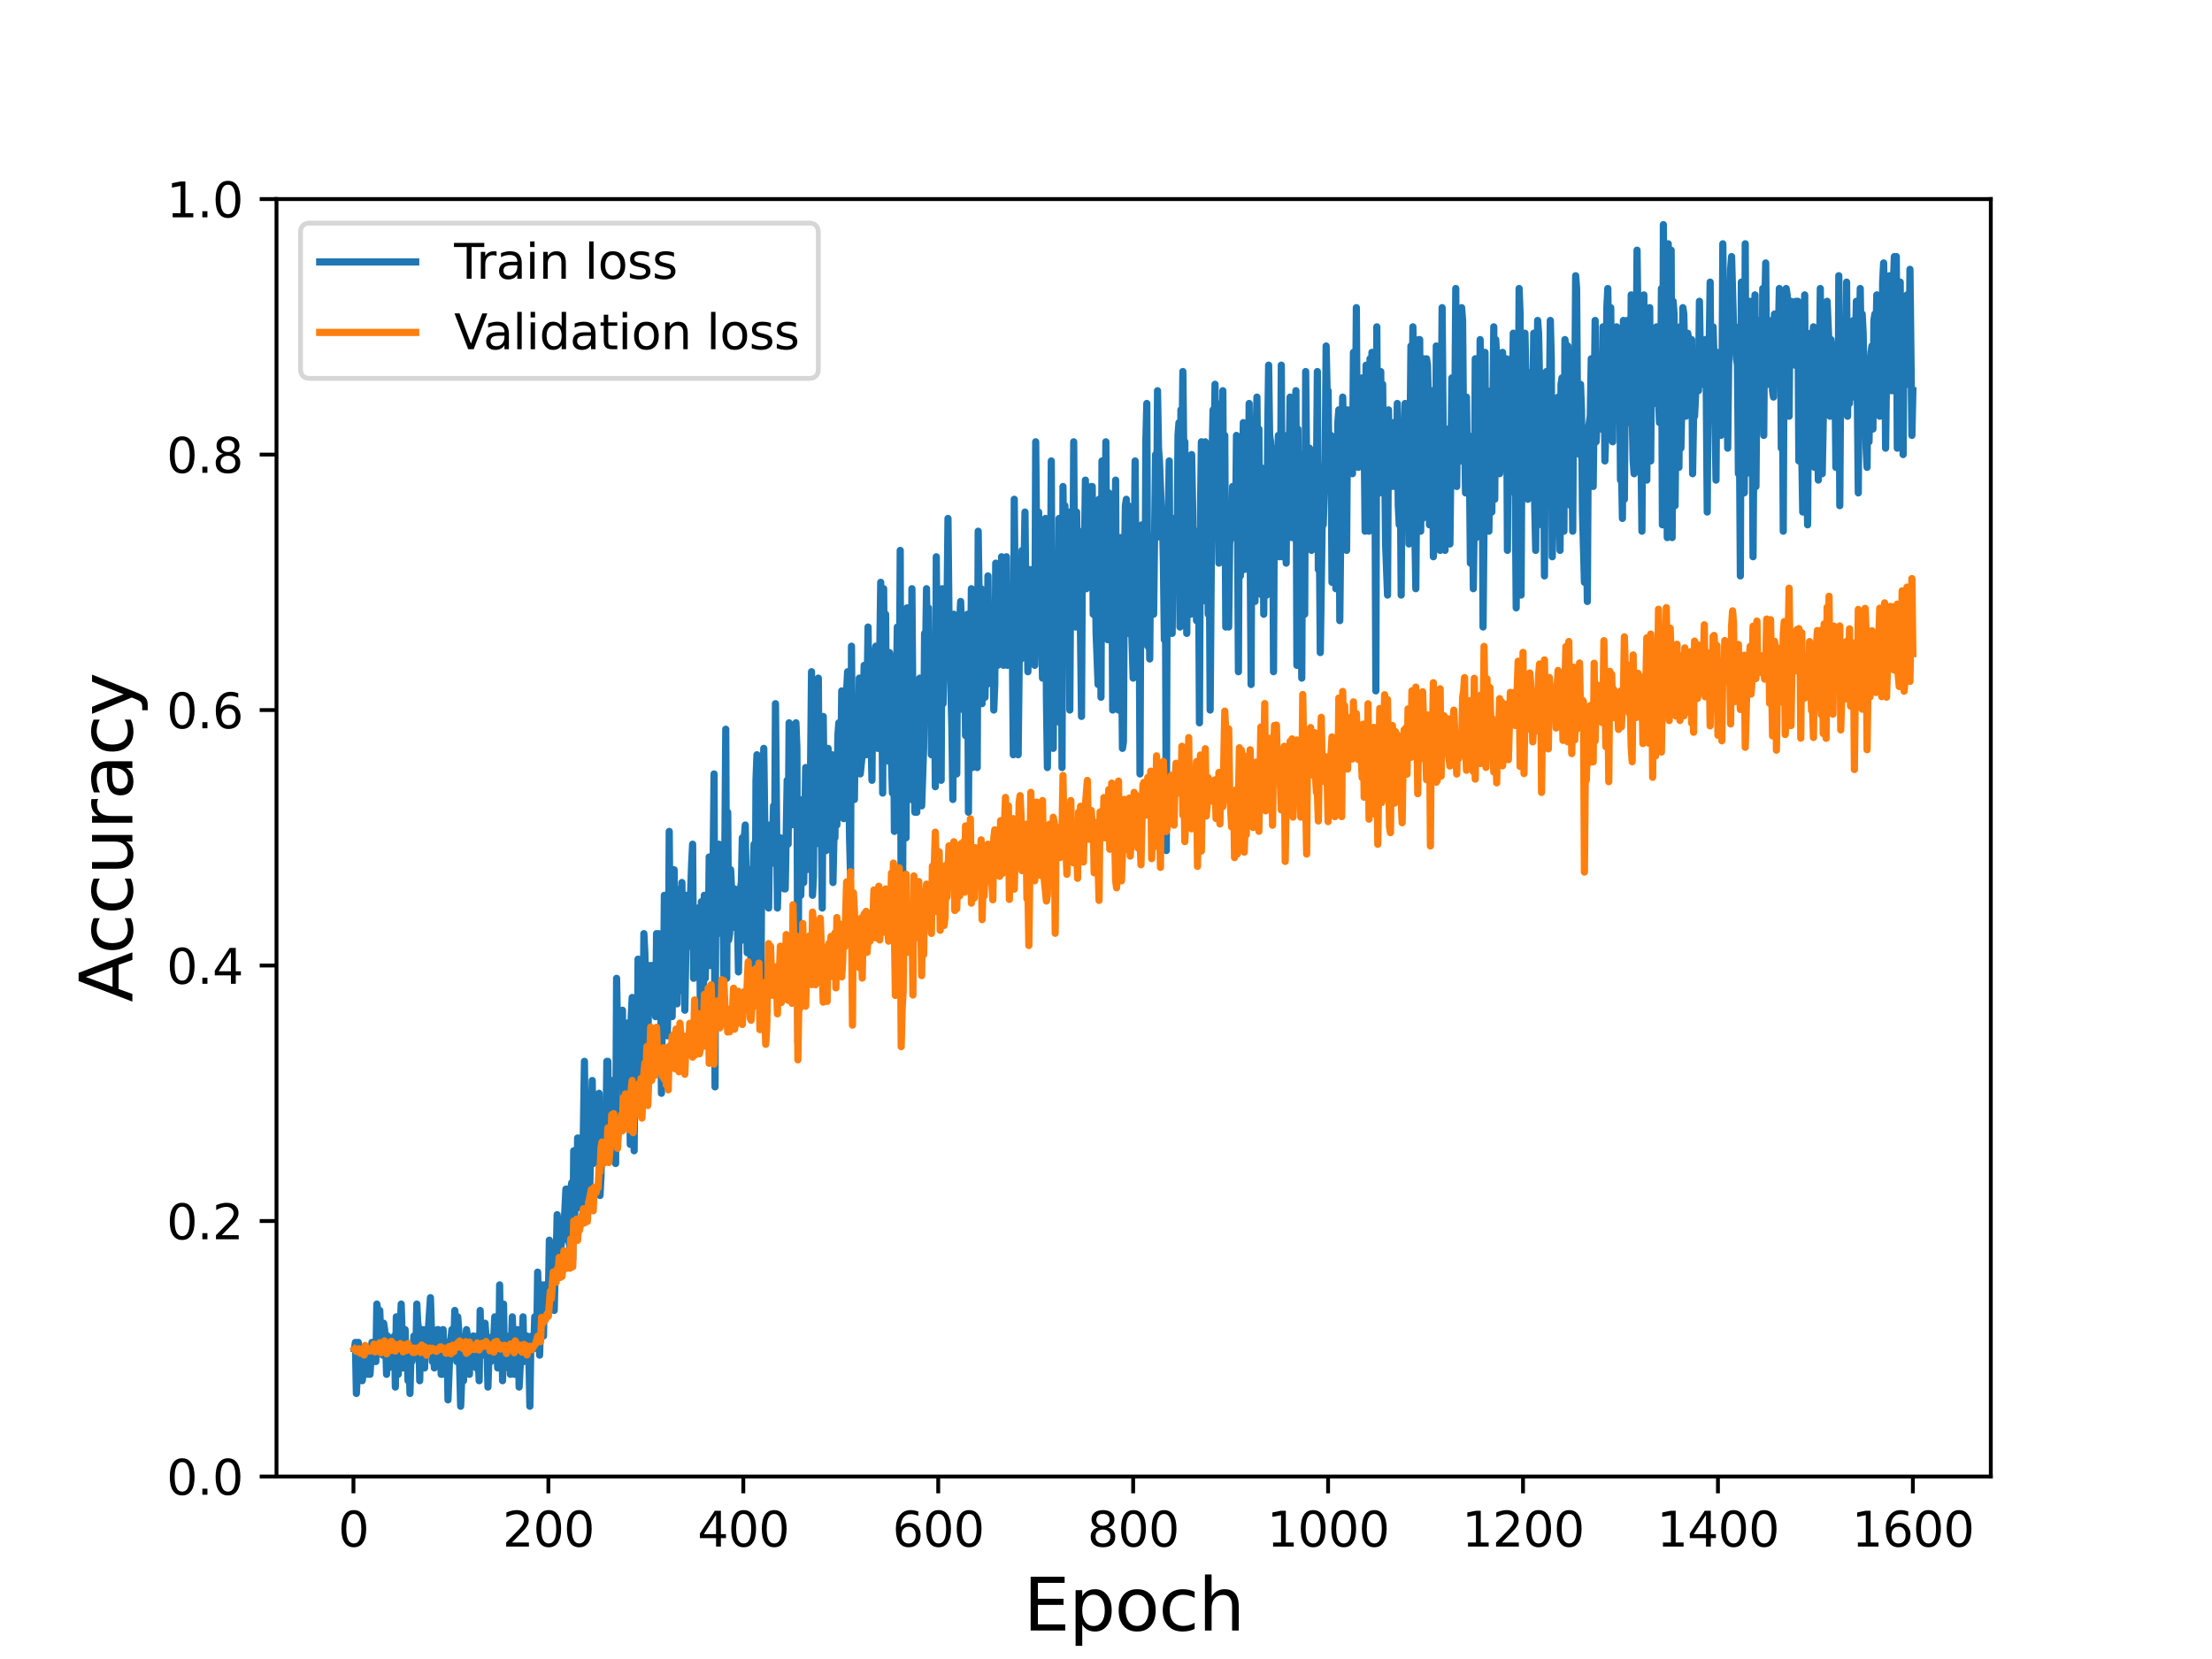 <?xml version="1.0" encoding="utf-8" standalone="no"?>
<!DOCTYPE svg PUBLIC "-//W3C//DTD SVG 1.1//EN"
  "http://www.w3.org/Graphics/SVG/1.1/DTD/svg11.dtd">
<svg height="345.6pt" version="1.1" viewBox="0 0 460.8 345.6" width="460.8pt" xmlns="http://www.w3.org/2000/svg" xmlns:xlink="http://www.w3.org/1999/xlink">
 <defs>
  <style type="text/css">*{stroke-linecap:butt;stroke-linejoin:round;}</style>
 </defs>
 <g id="figure_1">
  <g id="patch_1">
   <path d="M 0 345.6 
L 460.8 345.6 
L 460.8 0 
L 0 0 
z
" style="fill:#ffffff;"/>
  </g>
  <g id="axes_1">
   <g id="patch_2">
    <path d="M 57.6 307.584 
L 414.72 307.584 
L 414.72 41.472 
L 57.6 41.472 
z
" style="fill:#ffffff;"/>
   </g>
   <g id="matplotlib.axis_1">
    <g id="xtick_1">
     <g id="line2d_1">
      <defs>
       <path d="M 0 0 
L 0 3.5 
" id="m03cb520171" style="stroke:#000000;stroke-width:0.8;"/>
      </defs>
      <g>
       <use style="stroke:#000000;stroke-width:0.8;" x="73.63" xlink:href="#m03cb520171" y="307.584"/>
      </g>
     </g>
     <g id="text_1">
      <!-- 0 -->
      <g transform="translate(70.448 322.182)scale(0.1 -0.1)">
       <defs>
        <path d="M 2034 4250 
Q 1547 4250 1301 3770 
Q 1056 3291 1056 2328 
Q 1056 1369 1301 889 
Q 1547 409 2034 409 
Q 2525 409 2770 889 
Q 3016 1369 3016 2328 
Q 3016 3291 2770 3770 
Q 2525 4250 2034 4250 
z
M 2034 4750 
Q 2819 4750 3233 4129 
Q 3647 3509 3647 2328 
Q 3647 1150 3233 529 
Q 2819 -91 2034 -91 
Q 1250 -91 836 529 
Q 422 1150 422 2328 
Q 422 3509 836 4129 
Q 1250 4750 2034 4750 
z
" id="DejaVuSans-30" transform="scale(0.016)"/>
       </defs>
       <use xlink:href="#DejaVuSans-30"/>
      </g>
     </g>
    </g>
    <g id="xtick_2">
     <g id="line2d_2">
      <g>
       <use style="stroke:#000000;stroke-width:0.8;" x="114.237" xlink:href="#m03cb520171" y="307.584"/>
      </g>
     </g>
     <g id="text_2">
      <!-- 200 -->
      <g transform="translate(104.693 322.182)scale(0.1 -0.1)">
       <defs>
        <path d="M 1228 531 
L 3431 531 
L 3431 0 
L 469 0 
L 469 531 
Q 828 903 1448 1529 
Q 2069 2156 2228 2338 
Q 2531 2678 2651 2914 
Q 2772 3150 2772 3378 
Q 2772 3750 2511 3984 
Q 2250 4219 1831 4219 
Q 1534 4219 1204 4116 
Q 875 4013 500 3803 
L 500 4441 
Q 881 4594 1212 4672 
Q 1544 4750 1819 4750 
Q 2544 4750 2975 4387 
Q 3406 4025 3406 3419 
Q 3406 3131 3298 2873 
Q 3191 2616 2906 2266 
Q 2828 2175 2409 1742 
Q 1991 1309 1228 531 
z
" id="DejaVuSans-32" transform="scale(0.016)"/>
       </defs>
       <use xlink:href="#DejaVuSans-32"/>
       <use x="63.623" xlink:href="#DejaVuSans-30"/>
       <use x="127.246" xlink:href="#DejaVuSans-30"/>
      </g>
     </g>
    </g>
    <g id="xtick_3">
     <g id="line2d_3">
      <g>
       <use style="stroke:#000000;stroke-width:0.8;" x="154.844" xlink:href="#m03cb520171" y="307.584"/>
      </g>
     </g>
     <g id="text_3">
      <!-- 400 -->
      <g transform="translate(145.3 322.182)scale(0.1 -0.1)">
       <defs>
        <path d="M 2419 4116 
L 825 1625 
L 2419 1625 
L 2419 4116 
z
M 2253 4666 
L 3047 4666 
L 3047 1625 
L 3713 1625 
L 3713 1100 
L 3047 1100 
L 3047 0 
L 2419 0 
L 2419 1100 
L 313 1100 
L 313 1709 
L 2253 4666 
z
" id="DejaVuSans-34" transform="scale(0.016)"/>
       </defs>
       <use xlink:href="#DejaVuSans-34"/>
       <use x="63.623" xlink:href="#DejaVuSans-30"/>
       <use x="127.246" xlink:href="#DejaVuSans-30"/>
      </g>
     </g>
    </g>
    <g id="xtick_4">
     <g id="line2d_4">
      <g>
       <use style="stroke:#000000;stroke-width:0.8;" x="195.451" xlink:href="#m03cb520171" y="307.584"/>
      </g>
     </g>
     <g id="text_4">
      <!-- 600 -->
      <g transform="translate(185.908 322.182)scale(0.1 -0.1)">
       <defs>
        <path d="M 2113 2584 
Q 1688 2584 1439 2293 
Q 1191 2003 1191 1497 
Q 1191 994 1439 701 
Q 1688 409 2113 409 
Q 2538 409 2786 701 
Q 3034 994 3034 1497 
Q 3034 2003 2786 2293 
Q 2538 2584 2113 2584 
z
M 3366 4563 
L 3366 3988 
Q 3128 4100 2886 4159 
Q 2644 4219 2406 4219 
Q 1781 4219 1451 3797 
Q 1122 3375 1075 2522 
Q 1259 2794 1537 2939 
Q 1816 3084 2150 3084 
Q 2853 3084 3261 2657 
Q 3669 2231 3669 1497 
Q 3669 778 3244 343 
Q 2819 -91 2113 -91 
Q 1303 -91 875 529 
Q 447 1150 447 2328 
Q 447 3434 972 4092 
Q 1497 4750 2381 4750 
Q 2619 4750 2861 4703 
Q 3103 4656 3366 4563 
z
" id="DejaVuSans-36" transform="scale(0.016)"/>
       </defs>
       <use xlink:href="#DejaVuSans-36"/>
       <use x="63.623" xlink:href="#DejaVuSans-30"/>
       <use x="127.246" xlink:href="#DejaVuSans-30"/>
      </g>
     </g>
    </g>
    <g id="xtick_5">
     <g id="line2d_5">
      <g>
       <use style="stroke:#000000;stroke-width:0.8;" x="236.058" xlink:href="#m03cb520171" y="307.584"/>
      </g>
     </g>
     <g id="text_5">
      <!-- 800 -->
      <g transform="translate(226.515 322.182)scale(0.1 -0.1)">
       <defs>
        <path d="M 2034 2216 
Q 1584 2216 1326 1975 
Q 1069 1734 1069 1313 
Q 1069 891 1326 650 
Q 1584 409 2034 409 
Q 2484 409 2743 651 
Q 3003 894 3003 1313 
Q 3003 1734 2745 1975 
Q 2488 2216 2034 2216 
z
M 1403 2484 
Q 997 2584 770 2862 
Q 544 3141 544 3541 
Q 544 4100 942 4425 
Q 1341 4750 2034 4750 
Q 2731 4750 3128 4425 
Q 3525 4100 3525 3541 
Q 3525 3141 3298 2862 
Q 3072 2584 2669 2484 
Q 3125 2378 3379 2068 
Q 3634 1759 3634 1313 
Q 3634 634 3220 271 
Q 2806 -91 2034 -91 
Q 1263 -91 848 271 
Q 434 634 434 1313 
Q 434 1759 690 2068 
Q 947 2378 1403 2484 
z
M 1172 3481 
Q 1172 3119 1398 2916 
Q 1625 2713 2034 2713 
Q 2441 2713 2670 2916 
Q 2900 3119 2900 3481 
Q 2900 3844 2670 4047 
Q 2441 4250 2034 4250 
Q 1625 4250 1398 4047 
Q 1172 3844 1172 3481 
z
" id="DejaVuSans-38" transform="scale(0.016)"/>
       </defs>
       <use xlink:href="#DejaVuSans-38"/>
       <use x="63.623" xlink:href="#DejaVuSans-30"/>
       <use x="127.246" xlink:href="#DejaVuSans-30"/>
      </g>
     </g>
    </g>
    <g id="xtick_6">
     <g id="line2d_6">
      <g>
       <use style="stroke:#000000;stroke-width:0.8;" x="276.666" xlink:href="#m03cb520171" y="307.584"/>
      </g>
     </g>
     <g id="text_6">
      <!-- 1000 -->
      <g transform="translate(263.941 322.182)scale(0.1 -0.1)">
       <defs>
        <path d="M 794 531 
L 1825 531 
L 1825 4091 
L 703 3866 
L 703 4441 
L 1819 4666 
L 2450 4666 
L 2450 531 
L 3481 531 
L 3481 0 
L 794 0 
L 794 531 
z
" id="DejaVuSans-31" transform="scale(0.016)"/>
       </defs>
       <use xlink:href="#DejaVuSans-31"/>
       <use x="63.623" xlink:href="#DejaVuSans-30"/>
       <use x="127.246" xlink:href="#DejaVuSans-30"/>
       <use x="190.869" xlink:href="#DejaVuSans-30"/>
      </g>
     </g>
    </g>
    <g id="xtick_7">
     <g id="line2d_7">
      <g>
       <use style="stroke:#000000;stroke-width:0.8;" x="317.273" xlink:href="#m03cb520171" y="307.584"/>
      </g>
     </g>
     <g id="text_7">
      <!-- 1200 -->
      <g transform="translate(304.548 322.182)scale(0.1 -0.1)">
       <use xlink:href="#DejaVuSans-31"/>
       <use x="63.623" xlink:href="#DejaVuSans-32"/>
       <use x="127.246" xlink:href="#DejaVuSans-30"/>
       <use x="190.869" xlink:href="#DejaVuSans-30"/>
      </g>
     </g>
    </g>
    <g id="xtick_8">
     <g id="line2d_8">
      <g>
       <use style="stroke:#000000;stroke-width:0.8;" x="357.88" xlink:href="#m03cb520171" y="307.584"/>
      </g>
     </g>
     <g id="text_8">
      <!-- 1400 -->
      <g transform="translate(345.155 322.182)scale(0.1 -0.1)">
       <use xlink:href="#DejaVuSans-31"/>
       <use x="63.623" xlink:href="#DejaVuSans-34"/>
       <use x="127.246" xlink:href="#DejaVuSans-30"/>
       <use x="190.869" xlink:href="#DejaVuSans-30"/>
      </g>
     </g>
    </g>
    <g id="xtick_9">
     <g id="line2d_9">
      <g>
       <use style="stroke:#000000;stroke-width:0.8;" x="398.487" xlink:href="#m03cb520171" y="307.584"/>
      </g>
     </g>
     <g id="text_9">
      <!-- 1600 -->
      <g transform="translate(385.762 322.182)scale(0.1 -0.1)">
       <use xlink:href="#DejaVuSans-31"/>
       <use x="63.623" xlink:href="#DejaVuSans-36"/>
       <use x="127.246" xlink:href="#DejaVuSans-30"/>
       <use x="190.869" xlink:href="#DejaVuSans-30"/>
      </g>
     </g>
    </g>
    <g id="text_10">
     <!-- Epoch -->
     <g transform="translate(213.194 339.66)scale(0.15 -0.15)">
      <defs>
       <path d="M 628 4666 
L 3578 4666 
L 3578 4134 
L 1259 4134 
L 1259 2753 
L 3481 2753 
L 3481 2222 
L 1259 2222 
L 1259 531 
L 3634 531 
L 3634 0 
L 628 0 
L 628 4666 
z
" id="DejaVuSans-45" transform="scale(0.016)"/>
       <path d="M 1159 525 
L 1159 -1331 
L 581 -1331 
L 581 3500 
L 1159 3500 
L 1159 2969 
Q 1341 3281 1617 3432 
Q 1894 3584 2278 3584 
Q 2916 3584 3314 3078 
Q 3713 2572 3713 1747 
Q 3713 922 3314 415 
Q 2916 -91 2278 -91 
Q 1894 -91 1617 61 
Q 1341 213 1159 525 
z
M 3116 1747 
Q 3116 2381 2855 2742 
Q 2594 3103 2138 3103 
Q 1681 3103 1420 2742 
Q 1159 2381 1159 1747 
Q 1159 1113 1420 752 
Q 1681 391 2138 391 
Q 2594 391 2855 752 
Q 3116 1113 3116 1747 
z
" id="DejaVuSans-70" transform="scale(0.016)"/>
       <path d="M 1959 3097 
Q 1497 3097 1228 2736 
Q 959 2375 959 1747 
Q 959 1119 1226 758 
Q 1494 397 1959 397 
Q 2419 397 2687 759 
Q 2956 1122 2956 1747 
Q 2956 2369 2687 2733 
Q 2419 3097 1959 3097 
z
M 1959 3584 
Q 2709 3584 3137 3096 
Q 3566 2609 3566 1747 
Q 3566 888 3137 398 
Q 2709 -91 1959 -91 
Q 1206 -91 779 398 
Q 353 888 353 1747 
Q 353 2609 779 3096 
Q 1206 3584 1959 3584 
z
" id="DejaVuSans-6f" transform="scale(0.016)"/>
       <path d="M 3122 3366 
L 3122 2828 
Q 2878 2963 2633 3030 
Q 2388 3097 2138 3097 
Q 1578 3097 1268 2742 
Q 959 2388 959 1747 
Q 959 1106 1268 751 
Q 1578 397 2138 397 
Q 2388 397 2633 464 
Q 2878 531 3122 666 
L 3122 134 
Q 2881 22 2623 -34 
Q 2366 -91 2075 -91 
Q 1284 -91 818 406 
Q 353 903 353 1747 
Q 353 2603 823 3093 
Q 1294 3584 2113 3584 
Q 2378 3584 2631 3529 
Q 2884 3475 3122 3366 
z
" id="DejaVuSans-63" transform="scale(0.016)"/>
       <path d="M 3513 2113 
L 3513 0 
L 2938 0 
L 2938 2094 
Q 2938 2591 2744 2837 
Q 2550 3084 2163 3084 
Q 1697 3084 1428 2787 
Q 1159 2491 1159 1978 
L 1159 0 
L 581 0 
L 581 4863 
L 1159 4863 
L 1159 2956 
Q 1366 3272 1645 3428 
Q 1925 3584 2291 3584 
Q 2894 3584 3203 3211 
Q 3513 2838 3513 2113 
z
" id="DejaVuSans-68" transform="scale(0.016)"/>
      </defs>
      <use xlink:href="#DejaVuSans-45"/>
      <use x="63.184" xlink:href="#DejaVuSans-70"/>
      <use x="126.66" xlink:href="#DejaVuSans-6f"/>
      <use x="187.842" xlink:href="#DejaVuSans-63"/>
      <use x="242.822" xlink:href="#DejaVuSans-68"/>
     </g>
    </g>
   </g>
   <g id="matplotlib.axis_2">
    <g id="ytick_1">
     <g id="line2d_10">
      <defs>
       <path d="M 0 0 
L -3.5 0 
" id="m1e3a1fdf08" style="stroke:#000000;stroke-width:0.8;"/>
      </defs>
      <g>
       <use style="stroke:#000000;stroke-width:0.8;" x="57.6" xlink:href="#m1e3a1fdf08" y="307.584"/>
      </g>
     </g>
     <g id="text_11">
      <!-- 0.0 -->
      <g transform="translate(34.697 311.383)scale(0.1 -0.1)">
       <defs>
        <path d="M 684 794 
L 1344 794 
L 1344 0 
L 684 0 
L 684 794 
z
" id="DejaVuSans-2e" transform="scale(0.016)"/>
       </defs>
       <use xlink:href="#DejaVuSans-30"/>
       <use x="63.623" xlink:href="#DejaVuSans-2e"/>
       <use x="95.41" xlink:href="#DejaVuSans-30"/>
      </g>
     </g>
    </g>
    <g id="ytick_2">
     <g id="line2d_11">
      <g>
       <use style="stroke:#000000;stroke-width:0.8;" x="57.6" xlink:href="#m1e3a1fdf08" y="254.362"/>
      </g>
     </g>
     <g id="text_12">
      <!-- 0.2 -->
      <g transform="translate(34.697 258.161)scale(0.1 -0.1)">
       <use xlink:href="#DejaVuSans-30"/>
       <use x="63.623" xlink:href="#DejaVuSans-2e"/>
       <use x="95.41" xlink:href="#DejaVuSans-32"/>
      </g>
     </g>
    </g>
    <g id="ytick_3">
     <g id="line2d_12">
      <g>
       <use style="stroke:#000000;stroke-width:0.8;" x="57.6" xlink:href="#m1e3a1fdf08" y="201.139"/>
      </g>
     </g>
     <g id="text_13">
      <!-- 0.4 -->
      <g transform="translate(34.697 204.938)scale(0.1 -0.1)">
       <use xlink:href="#DejaVuSans-30"/>
       <use x="63.623" xlink:href="#DejaVuSans-2e"/>
       <use x="95.41" xlink:href="#DejaVuSans-34"/>
      </g>
     </g>
    </g>
    <g id="ytick_4">
     <g id="line2d_13">
      <g>
       <use style="stroke:#000000;stroke-width:0.8;" x="57.6" xlink:href="#m1e3a1fdf08" y="147.917"/>
      </g>
     </g>
     <g id="text_14">
      <!-- 0.6 -->
      <g transform="translate(34.697 151.716)scale(0.1 -0.1)">
       <use xlink:href="#DejaVuSans-30"/>
       <use x="63.623" xlink:href="#DejaVuSans-2e"/>
       <use x="95.41" xlink:href="#DejaVuSans-36"/>
      </g>
     </g>
    </g>
    <g id="ytick_5">
     <g id="line2d_14">
      <g>
       <use style="stroke:#000000;stroke-width:0.8;" x="57.6" xlink:href="#m1e3a1fdf08" y="94.694"/>
      </g>
     </g>
     <g id="text_15">
      <!-- 0.8 -->
      <g transform="translate(34.697 98.494)scale(0.1 -0.1)">
       <use xlink:href="#DejaVuSans-30"/>
       <use x="63.623" xlink:href="#DejaVuSans-2e"/>
       <use x="95.41" xlink:href="#DejaVuSans-38"/>
      </g>
     </g>
    </g>
    <g id="ytick_6">
     <g id="line2d_15">
      <g>
       <use style="stroke:#000000;stroke-width:0.8;" x="57.6" xlink:href="#m1e3a1fdf08" y="41.472"/>
      </g>
     </g>
     <g id="text_16">
      <!-- 1.0 -->
      <g transform="translate(34.697 45.271)scale(0.1 -0.1)">
       <use xlink:href="#DejaVuSans-31"/>
       <use x="63.623" xlink:href="#DejaVuSans-2e"/>
       <use x="95.41" xlink:href="#DejaVuSans-30"/>
      </g>
     </g>
    </g>
    <g id="text_17">
     <!-- Accuracy -->
     <g transform="translate(27.577 208.77)rotate(-90)scale(0.15 -0.15)">
      <defs>
       <path d="M 2188 4044 
L 1331 1722 
L 3047 1722 
L 2188 4044 
z
M 1831 4666 
L 2547 4666 
L 4325 0 
L 3669 0 
L 3244 1197 
L 1141 1197 
L 716 0 
L 50 0 
L 1831 4666 
z
" id="DejaVuSans-41" transform="scale(0.016)"/>
       <path d="M 544 1381 
L 544 3500 
L 1119 3500 
L 1119 1403 
Q 1119 906 1312 657 
Q 1506 409 1894 409 
Q 2359 409 2629 706 
Q 2900 1003 2900 1516 
L 2900 3500 
L 3475 3500 
L 3475 0 
L 2900 0 
L 2900 538 
Q 2691 219 2414 64 
Q 2138 -91 1772 -91 
Q 1169 -91 856 284 
Q 544 659 544 1381 
z
M 1991 3584 
L 1991 3584 
z
" id="DejaVuSans-75" transform="scale(0.016)"/>
       <path d="M 2631 2963 
Q 2534 3019 2420 3045 
Q 2306 3072 2169 3072 
Q 1681 3072 1420 2755 
Q 1159 2438 1159 1844 
L 1159 0 
L 581 0 
L 581 3500 
L 1159 3500 
L 1159 2956 
Q 1341 3275 1631 3429 
Q 1922 3584 2338 3584 
Q 2397 3584 2469 3576 
Q 2541 3569 2628 3553 
L 2631 2963 
z
" id="DejaVuSans-72" transform="scale(0.016)"/>
       <path d="M 2194 1759 
Q 1497 1759 1228 1600 
Q 959 1441 959 1056 
Q 959 750 1161 570 
Q 1363 391 1709 391 
Q 2188 391 2477 730 
Q 2766 1069 2766 1631 
L 2766 1759 
L 2194 1759 
z
M 3341 1997 
L 3341 0 
L 2766 0 
L 2766 531 
Q 2569 213 2275 61 
Q 1981 -91 1556 -91 
Q 1019 -91 701 211 
Q 384 513 384 1019 
Q 384 1609 779 1909 
Q 1175 2209 1959 2209 
L 2766 2209 
L 2766 2266 
Q 2766 2663 2505 2880 
Q 2244 3097 1772 3097 
Q 1472 3097 1187 3025 
Q 903 2953 641 2809 
L 641 3341 
Q 956 3463 1253 3523 
Q 1550 3584 1831 3584 
Q 2591 3584 2966 3190 
Q 3341 2797 3341 1997 
z
" id="DejaVuSans-61" transform="scale(0.016)"/>
       <path d="M 2059 -325 
Q 1816 -950 1584 -1140 
Q 1353 -1331 966 -1331 
L 506 -1331 
L 506 -850 
L 844 -850 
Q 1081 -850 1212 -737 
Q 1344 -625 1503 -206 
L 1606 56 
L 191 3500 
L 800 3500 
L 1894 763 
L 2988 3500 
L 3597 3500 
L 2059 -325 
z
" id="DejaVuSans-79" transform="scale(0.016)"/>
      </defs>
      <use xlink:href="#DejaVuSans-41"/>
      <use x="66.658" xlink:href="#DejaVuSans-63"/>
      <use x="121.639" xlink:href="#DejaVuSans-63"/>
      <use x="176.619" xlink:href="#DejaVuSans-75"/>
      <use x="239.998" xlink:href="#DejaVuSans-72"/>
      <use x="281.111" xlink:href="#DejaVuSans-61"/>
      <use x="342.391" xlink:href="#DejaVuSans-63"/>
      <use x="397.371" xlink:href="#DejaVuSans-79"/>
     </g>
    </g>
   </g>
   <g id="line2d_16">
    <path clip-path="url(#p02c6f4b91a)" d="M 73.833 280.973 
L 74.036 279.642 
L 74.239 290.287 
L 74.442 286.295 
L 74.645 279.642 
L 74.848 283.634 
L 75.051 283.634 
L 75.254 284.964 
L 75.457 287.626 
L 75.66 286.295 
L 75.863 282.303 
L 76.066 284.964 
L 76.269 280.973 
L 76.472 280.973 
L 76.675 286.295 
L 76.878 282.303 
L 77.081 286.295 
L 77.487 279.642 
L 77.69 283.634 
L 77.893 283.634 
L 78.096 279.642 
L 78.3 283.634 
L 78.503 271.659 
L 78.706 272.989 
L 78.909 276.981 
L 79.112 272.989 
L 79.315 278.312 
L 79.518 279.642 
L 79.721 282.303 
L 79.924 275.651 
L 80.127 276.981 
L 80.33 279.642 
L 80.533 286.295 
L 80.736 278.312 
L 80.939 284.964 
L 81.142 279.642 
L 81.345 279.642 
L 81.548 282.303 
L 82.157 278.312 
L 82.36 288.956 
L 82.563 274.32 
L 82.766 283.634 
L 82.969 286.295 
L 83.578 271.659 
L 83.985 284.964 
L 84.391 276.981 
L 84.594 284.964 
L 84.797 280.973 
L 85 287.626 
L 85.203 282.303 
L 85.406 290.287 
L 85.609 282.303 
L 85.812 283.634 
L 86.015 282.303 
L 86.218 278.312 
L 86.421 282.303 
L 86.624 282.303 
L 86.827 271.659 
L 87.03 275.651 
L 87.233 276.981 
L 87.436 287.626 
L 87.639 278.312 
L 87.842 283.634 
L 88.045 276.981 
L 88.451 284.964 
L 88.654 276.981 
L 88.857 279.642 
L 89.06 279.642 
L 89.67 270.328 
L 90.076 283.634 
L 90.279 280.973 
L 90.482 284.964 
L 90.685 283.634 
L 90.888 278.312 
L 91.091 276.981 
L 91.294 276.981 
L 91.7 279.642 
L 91.903 286.295 
L 92.106 286.295 
L 92.309 276.981 
L 92.512 282.303 
L 92.715 280.973 
L 92.918 280.973 
L 93.121 279.642 
L 93.324 291.617 
L 93.73 280.973 
L 94.136 276.981 
L 94.339 276.981 
L 94.542 279.642 
L 94.745 272.989 
L 94.948 275.651 
L 95.152 283.634 
L 95.355 274.32 
L 95.558 276.981 
L 95.964 292.948 
L 96.37 282.303 
L 96.573 287.626 
L 96.776 278.312 
L 96.979 279.642 
L 97.182 276.981 
L 97.385 278.312 
L 97.588 280.973 
L 97.791 286.295 
L 97.994 279.642 
L 98.4 283.634 
L 98.603 278.312 
L 98.806 280.973 
L 99.009 280.973 
L 99.212 284.964 
L 99.415 278.312 
L 99.821 287.626 
L 100.024 272.989 
L 100.227 280.973 
L 100.43 276.981 
L 100.633 280.973 
L 100.837 282.303 
L 101.04 275.651 
L 101.446 280.973 
L 101.649 288.956 
L 101.852 282.303 
L 102.055 282.303 
L 102.258 283.634 
L 102.461 282.303 
L 102.664 278.312 
L 102.867 278.312 
L 103.07 274.32 
L 103.273 280.973 
L 103.476 280.973 
L 103.679 284.964 
L 103.882 284.964 
L 104.085 267.667 
L 104.288 282.303 
L 104.491 272.989 
L 104.694 287.626 
L 104.897 271.659 
L 105.1 284.964 
L 105.303 282.303 
L 105.506 283.634 
L 105.709 282.303 
L 105.912 282.303 
L 106.115 278.312 
L 106.318 286.295 
L 106.725 274.32 
L 107.131 286.295 
L 107.334 280.973 
L 107.537 280.973 
L 107.74 276.981 
L 107.943 278.312 
L 108.146 288.956 
L 108.552 280.973 
L 108.755 279.642 
L 108.958 274.32 
L 109.161 283.634 
L 109.364 278.312 
L 109.567 282.303 
L 109.77 278.312 
L 109.973 279.642 
L 110.176 282.303 
L 110.379 292.948 
L 110.582 279.642 
L 110.785 278.312 
L 111.191 280.973 
L 111.394 274.32 
L 111.597 278.312 
L 111.8 279.642 
L 112.003 265.006 
L 112.207 271.659 
L 112.41 282.303 
L 112.816 267.667 
L 113.019 270.328 
L 113.222 278.312 
L 113.425 267.667 
L 113.628 274.32 
L 113.831 267.667 
L 114.034 270.328 
L 114.237 270.328 
L 114.44 258.353 
L 114.643 270.328 
L 114.846 261.014 
L 115.049 267.667 
L 115.252 267.667 
L 115.455 272.989 
L 115.658 265.006 
L 115.861 262.345 
L 116.064 253.031 
L 116.267 255.692 
L 116.47 262.345 
L 116.673 254.362 
L 116.876 259.684 
L 117.282 255.692 
L 117.485 255.692 
L 117.892 247.709 
L 118.095 247.709 
L 118.298 258.353 
L 118.501 258.353 
L 118.704 259.684 
L 118.907 247.709 
L 119.11 246.378 
L 119.313 262.345 
L 119.516 239.725 
L 119.719 253.031 
L 119.922 243.717 
L 120.125 251.7 
L 120.328 237.064 
L 120.531 246.378 
L 120.734 245.048 
L 120.937 237.064 
L 121.14 251.7 
L 121.343 247.709 
L 121.749 221.098 
L 121.952 238.395 
L 122.358 238.395 
L 122.561 237.064 
L 122.764 251.7 
L 123.374 225.089 
L 123.577 242.387 
L 123.78 238.395 
L 123.983 238.395 
L 124.186 234.403 
L 124.389 234.403 
L 124.592 238.395 
L 124.795 227.75 
L 124.998 249.039 
L 125.201 245.048 
L 125.404 235.734 
L 125.607 238.395 
L 125.81 231.742 
L 126.013 230.412 
L 126.216 237.064 
L 126.419 221.098 
L 126.622 221.098 
L 126.825 238.395 
L 127.028 227.75 
L 127.231 238.395 
L 127.637 225.089 
L 127.84 227.75 
L 128.043 233.073 
L 128.246 242.387 
L 128.449 203.8 
L 128.855 226.42 
L 129.059 217.106 
L 129.262 214.445 
L 129.465 223.759 
L 129.668 210.453 
L 129.871 230.412 
L 130.074 225.089 
L 130.277 223.759 
L 130.48 233.073 
L 130.683 213.114 
L 130.886 221.098 
L 131.089 213.114 
L 131.292 238.395 
L 131.495 211.784 
L 131.698 207.792 
L 132.104 239.725 
L 132.307 215.775 
L 132.51 213.114 
L 132.713 229.081 
L 132.916 199.809 
L 133.119 211.784 
L 133.322 210.453 
L 133.525 225.089 
L 133.728 214.445 
L 133.931 218.436 
L 134.134 194.486 
L 134.337 198.478 
L 134.54 207.792 
L 134.744 202.47 
L 134.947 222.428 
L 135.15 201.139 
L 135.353 210.453 
L 135.556 201.139 
L 135.962 201.139 
L 136.368 207.792 
L 136.571 211.784 
L 136.774 194.486 
L 136.977 201.139 
L 137.18 194.486 
L 137.383 198.478 
L 137.586 199.809 
L 137.789 227.75 
L 137.992 209.123 
L 138.195 210.453 
L 138.398 186.503 
L 138.601 197.148 
L 138.804 193.156 
L 139.007 215.775 
L 139.21 206.461 
L 139.413 173.197 
L 139.616 197.148 
L 140.022 211.784 
L 140.429 181.181 
L 140.632 198.478 
L 140.835 185.172 
L 141.038 209.123 
L 141.241 193.156 
L 141.444 206.461 
L 141.647 185.172 
L 141.85 202.47 
L 142.053 183.842 
L 142.256 202.47 
L 142.459 194.486 
L 142.662 210.453 
L 143.068 186.503 
L 143.474 197.148 
L 144.083 179.85 
L 144.286 175.859 
L 144.489 203.8 
L 144.692 202.47 
L 144.895 194.486 
L 145.098 198.478 
L 145.301 189.164 
L 145.504 199.809 
L 145.707 190.495 
L 145.911 211.784 
L 146.114 187.834 
L 146.52 210.453 
L 146.723 186.503 
L 146.926 203.8 
L 147.129 191.825 
L 147.332 189.164 
L 147.535 197.148 
L 147.738 178.52 
L 147.941 201.139 
L 148.144 189.164 
L 148.347 198.478 
L 148.753 161.222 
L 148.956 226.42 
L 149.159 175.859 
L 149.362 193.156 
L 149.565 194.486 
L 149.768 175.859 
L 149.971 189.164 
L 150.174 183.842 
L 150.377 190.495 
L 150.58 186.503 
L 150.783 203.8 
L 151.189 151.908 
L 151.392 203.8 
L 151.596 169.206 
L 151.799 195.817 
L 152.002 194.486 
L 152.205 181.181 
L 152.814 193.156 
L 153.017 185.172 
L 153.22 191.825 
L 153.423 186.503 
L 153.626 191.825 
L 153.829 202.47 
L 154.032 189.164 
L 154.235 185.172 
L 154.438 183.842 
L 154.641 174.528 
L 154.844 195.817 
L 155.047 174.528 
L 155.25 171.867 
L 155.656 198.478 
L 155.859 182.511 
L 156.062 181.181 
L 156.265 186.503 
L 156.468 202.47 
L 156.874 182.511 
L 157.077 175.859 
L 157.281 202.47 
L 157.484 162.553 
L 157.687 157.231 
L 157.89 183.842 
L 158.093 177.189 
L 158.296 163.884 
L 158.499 207.792 
L 158.702 178.52 
L 159.108 155.9 
L 159.514 186.503 
L 159.717 178.52 
L 160.123 189.164 
L 160.326 171.867 
L 160.529 174.528 
L 160.732 179.85 
L 160.935 175.859 
L 161.138 167.875 
L 161.341 179.85 
L 161.544 146.586 
L 161.95 189.164 
L 162.153 181.181 
L 162.559 174.528 
L 162.966 178.52 
L 163.169 178.52 
L 163.372 185.172 
L 163.575 185.172 
L 163.981 162.553 
L 164.184 175.859 
L 164.387 150.578 
L 164.59 153.239 
L 164.793 171.867 
L 164.996 162.553 
L 165.199 159.892 
L 165.605 171.867 
L 165.808 150.578 
L 166.011 155.9 
L 166.214 217.106 
L 166.417 174.528 
L 166.62 170.536 
L 166.823 186.503 
L 167.229 166.545 
L 167.432 183.842 
L 167.838 159.892 
L 168.041 181.181 
L 168.244 177.189 
L 168.447 159.892 
L 168.651 167.875 
L 168.854 159.892 
L 169.057 139.933 
L 169.26 186.503 
L 169.463 182.511 
L 169.666 150.578 
L 169.869 175.859 
L 170.072 161.222 
L 170.275 173.197 
L 170.478 141.264 
L 170.681 173.197 
L 170.884 153.239 
L 171.29 189.164 
L 171.493 149.247 
L 171.696 166.545 
L 172.102 177.189 
L 172.305 161.222 
L 172.508 155.9 
L 172.711 169.206 
L 172.914 158.561 
L 173.117 161.222 
L 173.32 157.231 
L 173.523 183.842 
L 173.726 174.528 
L 173.929 174.528 
L 174.133 157.231 
L 174.336 171.867 
L 174.539 153.239 
L 174.742 150.578 
L 174.945 163.884 
L 175.148 159.892 
L 175.351 143.925 
L 175.554 163.884 
L 175.757 170.536 
L 175.96 167.875 
L 176.163 159.892 
L 176.366 143.925 
L 176.569 139.933 
L 176.975 174.528 
L 177.178 182.511 
L 177.381 134.611 
L 177.584 159.892 
L 177.787 153.239 
L 177.99 166.545 
L 178.193 149.247 
L 178.396 145.256 
L 178.802 158.561 
L 179.005 141.264 
L 179.208 161.222 
L 179.614 157.231 
L 180.021 138.603 
L 180.224 153.239 
L 180.427 157.231 
L 180.833 130.62 
L 181.036 147.917 
L 181.239 153.239 
L 181.442 153.239 
L 181.645 162.553 
L 181.848 135.942 
L 182.051 146.586 
L 182.254 135.942 
L 182.457 134.611 
L 182.66 151.908 
L 182.863 155.9 
L 183.066 150.578 
L 183.472 121.306 
L 183.878 165.214 
L 184.081 122.636 
L 184.284 145.256 
L 184.487 127.958 
L 184.69 154.57 
L 184.893 145.256 
L 185.096 158.561 
L 185.299 135.942 
L 185.503 137.272 
L 185.706 158.561 
L 185.909 165.214 
L 186.112 142.595 
L 186.315 173.197 
L 186.924 130.62 
L 187.127 135.942 
L 187.33 149.247 
L 187.533 114.653 
L 187.736 195.817 
L 187.939 203.8 
L 188.142 163.884 
L 188.345 163.884 
L 188.548 154.57 
L 188.751 174.528 
L 188.954 126.628 
L 189.157 149.247 
L 189.36 150.578 
L 189.563 139.933 
L 189.766 166.545 
L 189.969 122.636 
L 190.172 147.917 
L 190.375 147.917 
L 190.578 169.206 
L 190.781 145.256 
L 190.984 169.206 
L 191.188 145.256 
L 191.391 158.561 
L 191.594 141.264 
L 191.797 142.595 
L 192 167.875 
L 192.406 155.9 
L 192.609 131.95 
L 192.812 135.942 
L 193.015 122.636 
L 193.218 142.595 
L 193.421 126.628 
L 193.624 147.917 
L 193.827 141.264 
L 194.03 157.231 
L 194.233 150.578 
L 194.436 151.908 
L 194.639 138.603 
L 194.842 163.884 
L 195.045 115.983 
L 195.248 141.264 
L 195.451 150.578 
L 195.654 146.586 
L 196.06 162.553 
L 196.263 122.636 
L 196.466 146.586 
L 196.669 130.62 
L 196.873 126.628 
L 197.076 130.62 
L 197.279 126.628 
L 197.482 108 
L 197.685 127.958 
L 198.294 151.908 
L 198.497 166.545 
L 198.7 127.958 
L 198.903 133.281 
L 199.309 161.222 
L 199.512 130.62 
L 199.715 133.281 
L 200.121 125.297 
L 200.324 131.95 
L 200.527 133.281 
L 200.73 147.917 
L 200.933 131.95 
L 201.136 153.239 
L 201.542 127.958 
L 201.745 169.206 
L 201.948 137.272 
L 202.151 143.925 
L 202.355 122.636 
L 202.558 159.892 
L 202.761 134.611 
L 202.964 126.628 
L 203.167 130.62 
L 203.37 130.62 
L 203.573 159.892 
L 203.776 110.661 
L 204.182 139.933 
L 204.385 122.636 
L 204.588 146.586 
L 204.791 125.297 
L 204.994 142.595 
L 205.197 145.256 
L 205.4 129.289 
L 205.603 142.595 
L 205.806 119.975 
L 206.009 139.933 
L 206.212 127.958 
L 206.415 141.264 
L 206.618 137.272 
L 206.821 126.628 
L 207.024 147.917 
L 207.227 142.595 
L 207.43 117.314 
L 207.633 119.975 
L 207.836 138.603 
L 208.04 134.611 
L 208.243 118.644 
L 208.446 130.62 
L 208.649 115.983 
L 209.055 138.603 
L 209.258 125.297 
L 209.461 133.281 
L 209.664 115.983 
L 209.867 138.603 
L 210.07 129.289 
L 210.273 133.281 
L 210.476 122.636 
L 210.679 133.281 
L 210.882 133.281 
L 211.085 157.231 
L 211.288 104.008 
L 211.491 125.297 
L 211.694 117.314 
L 212.1 157.231 
L 212.506 121.306 
L 212.709 137.272 
L 212.912 114.653 
L 213.115 130.62 
L 213.521 106.669 
L 213.725 126.628 
L 213.928 127.958 
L 214.131 139.933 
L 214.537 118.644 
L 214.74 130.62 
L 214.943 133.281 
L 215.146 133.281 
L 215.349 127.958 
L 215.552 138.603 
L 215.755 92.033 
L 215.958 113.322 
L 216.161 111.992 
L 216.364 106.669 
L 217.176 141.264 
L 217.379 118.644 
L 217.582 126.628 
L 217.785 108 
L 217.988 145.256 
L 218.191 159.892 
L 218.394 137.272 
L 218.597 141.264 
L 218.8 126.628 
L 219.003 96.025 
L 219.206 143.925 
L 219.41 155.9 
L 219.613 121.306 
L 219.816 142.595 
L 220.019 123.967 
L 220.425 139.933 
L 220.628 108 
L 220.831 150.578 
L 221.034 118.644 
L 221.237 159.892 
L 221.44 101.347 
L 221.643 121.306 
L 221.846 105.339 
L 222.049 115.983 
L 222.252 134.611 
L 222.455 137.272 
L 222.658 106.669 
L 222.861 147.917 
L 223.064 115.983 
L 223.267 125.297 
L 223.47 126.628 
L 223.673 92.033 
L 223.876 123.967 
L 224.079 130.62 
L 224.282 106.669 
L 224.485 119.975 
L 224.688 122.636 
L 224.892 115.983 
L 225.298 149.247 
L 225.501 110.661 
L 225.704 117.314 
L 225.907 114.653 
L 226.11 100.017 
L 226.313 122.636 
L 226.516 115.983 
L 226.719 113.322 
L 226.922 119.975 
L 227.125 117.314 
L 227.328 101.347 
L 227.531 101.347 
L 227.734 127.958 
L 227.937 108 
L 228.343 131.95 
L 228.749 142.595 
L 228.952 104.008 
L 229.155 113.322 
L 229.358 145.256 
L 229.561 96.025 
L 229.764 98.686 
L 229.967 115.983 
L 230.17 119.975 
L 230.373 92.033 
L 230.577 126.628 
L 230.78 133.281 
L 230.983 102.678 
L 231.186 123.967 
L 231.389 126.628 
L 231.592 111.992 
L 231.795 147.917 
L 231.998 117.314 
L 232.201 122.636 
L 232.404 100.017 
L 232.607 143.925 
L 232.81 126.628 
L 233.013 147.917 
L 233.216 114.653 
L 233.419 111.992 
L 233.825 155.9 
L 234.028 154.57 
L 234.231 118.644 
L 234.434 105.339 
L 234.637 104.008 
L 234.84 131.95 
L 235.043 105.339 
L 235.246 113.322 
L 235.449 111.992 
L 235.652 127.958 
L 236.058 141.264 
L 236.465 96.025 
L 236.668 121.306 
L 236.871 122.636 
L 237.074 113.322 
L 237.277 119.975 
L 237.48 161.222 
L 237.683 115.983 
L 237.886 109.331 
L 238.292 131.95 
L 238.495 133.281 
L 238.698 92.033 
L 238.901 84.05 
L 239.104 134.611 
L 239.307 122.636 
L 239.51 137.272 
L 239.713 111.992 
L 239.916 127.958 
L 240.119 111.992 
L 240.322 127.958 
L 240.728 94.694 
L 240.931 111.992 
L 241.134 81.389 
L 241.337 93.364 
L 241.54 96.025 
L 241.947 106.669 
L 242.15 108 
L 242.353 117.314 
L 242.556 133.281 
L 242.759 115.983 
L 242.962 177.189 
L 243.165 110.661 
L 243.368 108 
L 243.571 96.025 
L 243.774 131.95 
L 243.977 122.636 
L 244.18 131.95 
L 244.383 113.322 
L 244.586 108 
L 244.789 117.314 
L 244.992 113.322 
L 245.195 118.644 
L 245.398 90.703 
L 245.601 88.042 
L 245.804 130.62 
L 246.007 85.38 
L 246.21 96.025 
L 246.413 77.397 
L 246.616 96.025 
L 246.819 92.033 
L 247.225 131.95 
L 247.428 108 
L 247.632 106.669 
L 247.835 109.331 
L 248.038 127.958 
L 248.241 94.694 
L 248.444 105.339 
L 248.647 126.628 
L 248.85 121.306 
L 249.053 110.661 
L 249.256 129.289 
L 249.459 111.992 
L 249.662 113.322 
L 249.865 150.578 
L 250.068 108 
L 250.271 92.033 
L 250.474 96.025 
L 250.677 111.992 
L 250.88 118.644 
L 251.083 92.033 
L 251.286 125.297 
L 251.489 93.364 
L 251.692 127.958 
L 251.895 111.992 
L 252.098 147.917 
L 252.504 94.694 
L 252.707 85.38 
L 252.91 93.364 
L 253.114 80.058 
L 253.317 108 
L 253.52 84.05 
L 253.926 117.314 
L 254.332 84.05 
L 254.535 97.356 
L 254.738 81.389 
L 254.941 114.653 
L 255.144 90.703 
L 255.347 130.62 
L 255.55 114.653 
L 255.753 118.644 
L 255.956 130.62 
L 256.159 113.322 
L 256.362 110.661 
L 256.565 111.992 
L 256.768 101.347 
L 256.971 111.992 
L 257.174 111.992 
L 257.377 110.661 
L 257.58 90.703 
L 257.783 106.669 
L 257.986 139.933 
L 258.189 96.025 
L 258.392 119.975 
L 258.799 106.669 
L 259.002 88.042 
L 259.205 118.644 
L 259.408 104.008 
L 259.611 104.008 
L 259.814 88.042 
L 260.017 109.331 
L 260.22 84.05 
L 260.626 142.595 
L 260.829 94.694 
L 261.235 104.008 
L 261.438 125.297 
L 261.641 90.703 
L 261.844 82.719 
L 262.047 105.339 
L 262.25 89.372 
L 262.453 118.644 
L 262.656 97.356 
L 262.859 123.967 
L 263.062 100.017 
L 263.265 127.958 
L 263.468 98.686 
L 263.671 118.644 
L 263.874 123.967 
L 264.077 90.703 
L 264.28 76.067 
L 264.484 90.703 
L 264.687 92.033 
L 264.89 96.025 
L 265.093 97.356 
L 265.296 139.933 
L 265.499 98.686 
L 265.702 115.983 
L 265.905 93.364 
L 266.108 98.686 
L 266.311 90.703 
L 266.514 115.983 
L 266.717 108 
L 266.92 76.067 
L 267.123 115.983 
L 267.326 104.008 
L 267.529 113.322 
L 267.732 97.356 
L 267.935 117.314 
L 268.138 90.703 
L 268.341 100.017 
L 268.544 97.356 
L 268.747 82.719 
L 269.153 111.992 
L 269.356 101.347 
L 269.559 101.347 
L 269.762 85.38 
L 269.965 81.389 
L 270.169 138.603 
L 270.372 89.372 
L 270.575 114.653 
L 270.778 113.322 
L 270.981 121.306 
L 271.184 141.264 
L 271.387 94.694 
L 271.59 118.644 
L 271.793 127.958 
L 271.996 77.397 
L 272.199 97.356 
L 272.402 101.347 
L 272.605 98.686 
L 272.808 93.364 
L 273.214 114.653 
L 273.417 101.347 
L 273.62 106.669 
L 274.026 104.008 
L 274.229 100.017 
L 274.432 77.397 
L 274.635 118.644 
L 274.838 111.992 
L 275.041 135.942 
L 275.447 108 
L 275.651 109.331 
L 276.057 96.025 
L 276.26 72.075 
L 276.463 81.389 
L 276.666 81.389 
L 276.869 100.017 
L 277.072 97.356 
L 277.275 90.703 
L 277.478 121.306 
L 277.681 100.017 
L 277.884 94.694 
L 278.087 101.347 
L 278.29 122.636 
L 278.493 117.314 
L 278.696 88.042 
L 278.899 85.38 
L 279.102 129.289 
L 279.508 92.033 
L 279.711 82.719 
L 279.914 93.364 
L 280.117 89.372 
L 280.32 96.025 
L 280.523 114.653 
L 280.726 85.38 
L 280.929 86.711 
L 281.132 93.364 
L 281.539 85.38 
L 281.742 98.686 
L 281.945 73.405 
L 282.148 97.356 
L 282.351 89.372 
L 282.554 64.092 
L 282.757 96.025 
L 282.96 97.356 
L 283.163 82.719 
L 283.366 94.694 
L 283.569 92.033 
L 283.772 78.728 
L 283.975 89.372 
L 284.178 92.033 
L 284.381 110.661 
L 284.584 76.067 
L 284.787 97.356 
L 284.99 88.042 
L 285.193 110.661 
L 285.396 74.736 
L 285.599 94.694 
L 285.802 73.405 
L 286.005 74.736 
L 286.208 109.331 
L 286.411 94.694 
L 286.614 143.925 
L 286.817 68.083 
L 287.021 101.347 
L 287.224 93.364 
L 287.427 102.678 
L 287.63 77.397 
L 287.833 97.356 
L 288.036 80.058 
L 288.239 101.347 
L 288.442 96.025 
L 288.645 113.322 
L 289.051 123.967 
L 289.254 85.38 
L 289.457 98.686 
L 289.66 101.347 
L 289.863 101.347 
L 290.269 88.042 
L 290.472 101.347 
L 290.675 94.694 
L 290.878 100.017 
L 291.081 84.05 
L 291.284 105.339 
L 291.487 109.331 
L 291.69 97.356 
L 291.893 123.967 
L 292.096 94.694 
L 292.299 97.356 
L 292.706 84.05 
L 293.112 97.356 
L 293.315 93.364 
L 293.518 113.322 
L 293.924 72.075 
L 294.127 94.694 
L 294.33 68.083 
L 294.533 78.728 
L 294.736 110.661 
L 294.939 122.636 
L 295.142 98.686 
L 295.345 98.686 
L 295.548 70.744 
L 295.751 70.744 
L 295.954 110.661 
L 296.157 84.05 
L 296.36 108 
L 296.563 74.736 
L 296.766 81.389 
L 296.969 93.364 
L 297.172 74.736 
L 297.375 76.067 
L 297.578 84.05 
L 297.781 109.331 
L 297.984 88.042 
L 298.187 86.711 
L 298.391 81.389 
L 298.594 115.983 
L 299 109.331 
L 299.203 72.075 
L 299.609 102.678 
L 299.812 97.356 
L 300.015 114.653 
L 300.421 64.092 
L 300.624 88.042 
L 300.827 93.364 
L 301.03 114.653 
L 301.233 89.372 
L 301.436 101.347 
L 301.639 106.669 
L 301.842 92.033 
L 302.045 113.322 
L 302.451 78.728 
L 302.654 93.364 
L 302.857 88.042 
L 303.06 86.711 
L 303.263 60.1 
L 303.466 101.347 
L 303.669 80.058 
L 303.873 85.38 
L 304.076 70.744 
L 304.279 96.025 
L 304.482 64.092 
L 304.685 66.753 
L 304.888 89.372 
L 305.091 89.372 
L 305.294 102.678 
L 305.497 82.719 
L 305.7 98.686 
L 305.903 90.703 
L 306.106 97.356 
L 306.309 117.314 
L 306.512 104.008 
L 306.715 101.347 
L 306.918 122.636 
L 307.121 108 
L 307.324 74.736 
L 307.527 111.992 
L 307.73 77.397 
L 307.933 84.05 
L 308.136 105.339 
L 308.339 70.744 
L 308.745 94.694 
L 308.948 130.62 
L 309.151 109.331 
L 309.354 73.405 
L 309.558 105.339 
L 309.761 106.669 
L 309.964 88.042 
L 310.167 110.661 
L 310.573 81.389 
L 310.776 106.669 
L 311.182 68.083 
L 311.385 104.008 
L 311.588 70.744 
L 311.791 74.736 
L 311.994 90.703 
L 312.197 93.364 
L 312.4 98.686 
L 312.603 96.025 
L 312.806 88.042 
L 313.009 73.405 
L 313.212 94.694 
L 313.415 78.728 
L 313.618 94.694 
L 313.821 74.736 
L 314.024 114.653 
L 314.227 78.728 
L 314.43 84.05 
L 314.633 96.025 
L 314.836 74.736 
L 315.039 82.719 
L 315.243 69.414 
L 315.446 102.678 
L 315.649 101.347 
L 315.852 126.628 
L 316.055 90.703 
L 316.258 92.033 
L 316.461 60.1 
L 316.664 65.422 
L 316.867 123.967 
L 317.07 88.042 
L 317.273 90.703 
L 317.476 88.042 
L 317.679 69.414 
L 317.882 78.728 
L 318.085 77.397 
L 318.288 104.008 
L 318.491 81.389 
L 318.694 93.364 
L 318.897 94.694 
L 319.1 81.389 
L 319.303 85.38 
L 319.506 69.414 
L 319.709 105.339 
L 319.912 114.653 
L 320.318 66.753 
L 320.521 69.414 
L 320.928 89.372 
L 321.131 109.331 
L 321.334 82.719 
L 321.537 89.372 
L 321.74 119.975 
L 321.943 80.058 
L 322.146 77.397 
L 322.349 100.017 
L 322.552 101.347 
L 322.958 66.753 
L 323.161 74.736 
L 323.364 115.983 
L 323.567 106.669 
L 323.77 85.38 
L 323.973 84.05 
L 324.379 110.661 
L 324.582 82.719 
L 324.785 89.372 
L 324.988 114.653 
L 325.191 80.058 
L 325.394 78.728 
L 325.597 81.389 
L 325.8 110.661 
L 326.003 70.744 
L 326.206 72.075 
L 326.409 81.389 
L 326.613 72.075 
L 326.816 86.711 
L 327.019 77.397 
L 327.222 105.339 
L 327.425 94.694 
L 327.628 110.661 
L 327.831 77.397 
L 328.034 85.38 
L 328.237 57.439 
L 328.44 60.1 
L 328.643 88.042 
L 328.846 80.058 
L 329.049 94.694 
L 329.252 80.058 
L 329.455 85.38 
L 329.658 106.669 
L 330.064 121.306 
L 330.267 106.669 
L 330.47 111.992 
L 330.673 125.297 
L 330.876 89.372 
L 331.282 86.711 
L 331.485 74.736 
L 331.688 82.719 
L 331.891 101.347 
L 332.298 66.753 
L 332.501 92.033 
L 332.907 82.719 
L 333.11 81.389 
L 333.313 81.389 
L 333.516 89.372 
L 333.719 85.38 
L 333.922 68.083 
L 334.125 69.414 
L 334.328 96.025 
L 334.531 89.372 
L 334.734 64.092 
L 334.937 60.1 
L 335.14 76.067 
L 335.343 66.753 
L 335.546 64.092 
L 335.749 88.042 
L 335.952 92.033 
L 336.155 69.414 
L 336.358 85.38 
L 336.561 82.719 
L 336.764 68.083 
L 336.967 76.067 
L 337.17 74.736 
L 337.373 70.744 
L 337.576 100.017 
L 337.78 97.356 
L 337.983 108 
L 338.186 66.753 
L 338.389 104.008 
L 338.592 77.397 
L 338.795 80.058 
L 338.998 66.753 
L 339.404 88.042 
L 339.607 86.711 
L 339.81 61.43 
L 340.013 86.711 
L 340.216 96.025 
L 340.419 98.686 
L 340.622 72.075 
L 340.825 77.397 
L 341.028 52.116 
L 341.231 68.083 
L 341.434 94.694 
L 341.637 92.033 
L 341.84 93.364 
L 342.043 110.661 
L 342.246 76.067 
L 342.449 61.43 
L 342.652 86.711 
L 342.855 89.372 
L 343.058 100.017 
L 343.261 77.397 
L 343.465 77.397 
L 343.668 64.092 
L 343.871 96.025 
L 344.074 70.744 
L 344.277 72.075 
L 344.48 82.719 
L 344.683 84.05 
L 344.886 70.744 
L 345.089 68.083 
L 345.495 82.719 
L 345.698 88.042 
L 345.901 85.38 
L 346.104 60.1 
L 346.307 109.331 
L 346.51 46.794 
L 346.713 76.067 
L 346.916 78.728 
L 347.119 85.38 
L 347.322 111.992 
L 347.525 50.786 
L 347.728 82.719 
L 347.931 74.736 
L 348.134 52.116 
L 348.337 111.992 
L 348.54 62.761 
L 348.743 65.422 
L 348.946 105.339 
L 349.15 86.711 
L 349.353 97.356 
L 349.556 80.058 
L 349.759 97.356 
L 349.962 68.083 
L 350.165 93.364 
L 350.368 84.05 
L 350.571 64.092 
L 350.774 65.422 
L 351.18 86.711 
L 351.586 69.414 
L 351.992 72.075 
L 352.195 76.067 
L 352.398 70.744 
L 352.601 98.686 
L 352.804 86.711 
L 353.007 86.711 
L 353.21 82.719 
L 353.413 74.736 
L 353.616 76.067 
L 353.819 81.389 
L 354.022 62.761 
L 354.225 74.736 
L 354.631 80.058 
L 354.835 78.728 
L 355.038 76.067 
L 355.241 70.744 
L 355.444 81.389 
L 355.647 106.669 
L 355.85 77.397 
L 356.053 72.075 
L 356.256 58.769 
L 356.459 86.711 
L 356.662 70.744 
L 356.865 68.083 
L 357.068 74.736 
L 357.474 100.017 
L 357.677 73.405 
L 357.88 85.38 
L 358.083 77.397 
L 358.286 77.397 
L 358.489 90.703 
L 358.692 85.38 
L 358.895 50.786 
L 359.098 69.414 
L 359.301 72.075 
L 359.504 64.092 
L 359.707 72.075 
L 359.91 93.364 
L 360.113 76.067 
L 360.317 70.744 
L 360.52 56.108 
L 360.723 53.447 
L 361.129 68.083 
L 361.535 68.083 
L 361.738 74.736 
L 361.941 76.067 
L 362.144 98.686 
L 362.347 90.703 
L 362.55 119.975 
L 362.753 58.769 
L 362.956 80.058 
L 363.159 68.083 
L 363.362 102.678 
L 363.565 50.786 
L 363.768 98.686 
L 363.971 64.092 
L 364.174 65.422 
L 364.377 86.711 
L 364.58 62.761 
L 364.783 93.364 
L 364.986 81.389 
L 365.189 115.983 
L 365.595 61.43 
L 365.798 101.347 
L 366.002 78.728 
L 366.205 73.405 
L 366.408 82.719 
L 366.611 66.753 
L 367.017 82.719 
L 367.22 60.1 
L 367.423 90.703 
L 367.626 64.092 
L 367.829 54.778 
L 368.032 78.728 
L 368.235 69.414 
L 368.438 80.058 
L 368.641 76.067 
L 368.844 68.083 
L 369.047 66.753 
L 369.25 81.389 
L 369.453 82.719 
L 369.656 65.422 
L 369.859 77.397 
L 370.062 66.753 
L 370.468 69.414 
L 370.671 60.1 
L 370.874 65.422 
L 371.077 93.364 
L 371.28 73.405 
L 371.483 110.661 
L 371.687 65.422 
L 371.89 86.711 
L 372.093 60.1 
L 372.296 61.43 
L 372.499 66.753 
L 372.702 86.711 
L 372.905 64.092 
L 373.108 62.761 
L 373.514 70.744 
L 373.717 69.414 
L 373.92 76.067 
L 374.123 62.761 
L 374.326 68.083 
L 374.529 62.761 
L 374.732 96.025 
L 375.138 66.753 
L 375.341 94.694 
L 375.544 106.669 
L 375.95 61.43 
L 376.153 93.364 
L 376.356 98.686 
L 376.559 109.331 
L 376.762 78.728 
L 376.965 86.711 
L 377.168 69.414 
L 377.372 78.728 
L 377.575 70.744 
L 377.778 68.083 
L 377.981 97.356 
L 378.184 89.372 
L 378.387 96.025 
L 378.59 88.042 
L 378.793 100.017 
L 379.199 60.1 
L 379.605 98.686 
L 380.011 77.397 
L 380.214 84.05 
L 380.417 82.719 
L 380.62 62.761 
L 381.026 72.075 
L 381.229 86.711 
L 381.432 70.744 
L 381.635 73.405 
L 381.838 82.719 
L 382.041 74.736 
L 382.244 77.397 
L 382.447 97.356 
L 382.65 89.372 
L 382.854 97.356 
L 383.057 57.439 
L 383.26 105.339 
L 383.463 76.067 
L 383.666 77.397 
L 383.869 84.05 
L 384.275 74.736 
L 384.478 76.067 
L 384.681 58.769 
L 384.884 86.711 
L 385.087 70.744 
L 385.29 84.05 
L 385.493 69.414 
L 385.696 77.397 
L 385.899 80.058 
L 386.102 66.753 
L 386.305 82.719 
L 386.711 62.761 
L 387.117 102.678 
L 387.32 70.744 
L 387.523 60.1 
L 387.726 74.736 
L 387.929 65.422 
L 388.132 69.414 
L 388.335 81.389 
L 388.539 84.05 
L 388.742 93.364 
L 388.945 97.356 
L 389.148 74.736 
L 389.351 92.033 
L 389.757 73.405 
L 389.96 72.075 
L 390.163 89.372 
L 390.366 66.753 
L 390.569 65.422 
L 390.772 70.744 
L 390.975 61.43 
L 391.178 73.405 
L 391.381 65.422 
L 391.584 86.711 
L 391.787 62.761 
L 391.99 82.719 
L 392.193 58.769 
L 392.396 54.778 
L 392.599 65.422 
L 392.802 93.364 
L 393.005 77.397 
L 393.208 78.728 
L 393.411 74.736 
L 393.614 57.439 
L 393.817 76.067 
L 394.02 81.389 
L 394.224 81.389 
L 394.427 58.769 
L 394.63 53.447 
L 394.833 64.092 
L 395.036 53.447 
L 395.239 93.364 
L 395.442 68.083 
L 395.645 66.753 
L 395.848 58.769 
L 396.051 93.364 
L 396.254 85.38 
L 396.457 94.694 
L 396.66 66.753 
L 396.863 72.075 
L 397.066 70.744 
L 397.269 61.43 
L 397.472 80.058 
L 397.675 80.058 
L 397.878 56.108 
L 398.284 90.703 
L 398.487 81.389 
L 398.487 81.389 
" style="fill:none;stroke:#1f77b4;stroke-linecap:square;stroke-width:1.5;"/>
   </g>
   <g id="line2d_17">
    <path clip-path="url(#p02c6f4b91a)" d="M 73.833 281.039 
L 74.239 281.527 
L 74.442 281.394 
L 74.645 280.973 
L 75.051 281.904 
L 75.457 281.017 
L 75.863 282.281 
L 76.066 280.285 
L 76.269 281.239 
L 76.472 280.862 
L 76.675 281.461 
L 76.878 280.973 
L 77.081 281.461 
L 77.69 281.106 
L 77.893 279.997 
L 78.096 281.616 
L 78.503 280.685 
L 78.706 281.084 
L 78.909 280.906 
L 79.112 279.709 
L 79.315 281.793 
L 79.518 280.596 
L 79.721 280.862 
L 80.127 279.332 
L 80.33 279.797 
L 80.533 282.037 
L 80.736 280.086 
L 80.939 281.283 
L 81.142 281.394 
L 81.548 279.42 
L 81.751 281.305 
L 81.954 281.106 
L 82.157 279.997 
L 82.36 281.461 
L 82.563 280.551 
L 82.766 280.507 
L 82.969 280.862 
L 83.375 279.886 
L 83.578 280.818 
L 83.781 280.928 
L 83.985 281.638 
L 84.188 280.13 
L 84.594 280.729 
L 84.797 281.305 
L 85 279.886 
L 85.406 280.928 
L 85.609 280.862 
L 85.812 281.062 
L 86.015 281.749 
L 86.218 280.818 
L 86.421 281.727 
L 86.624 281.106 
L 86.827 281.35 
L 87.03 280.795 
L 87.233 281.461 
L 87.436 280.795 
L 87.639 281.749 
L 87.842 280.197 
L 88.045 281.572 
L 88.451 280.574 
L 88.857 282.303 
L 89.06 281.106 
L 89.466 280.818 
L 89.67 281.461 
L 89.873 280.995 
L 90.076 280.862 
L 90.279 281.062 
L 90.482 281.039 
L 90.888 281.527 
L 91.091 281.416 
L 91.7 280.596 
L 91.903 280.596 
L 92.106 281.084 
L 92.715 280.862 
L 92.918 281.904 
L 93.121 281.705 
L 93.527 280.529 
L 93.73 281.66 
L 93.933 282.015 
L 94.339 280.219 
L 94.542 281.572 
L 94.745 280.418 
L 94.948 280.818 
L 95.152 280.574 
L 95.355 279.731 
L 95.558 280.596 
L 95.761 279.354 
L 96.167 280.773 
L 96.37 279.908 
L 96.776 281.15 
L 96.979 279.509 
L 97.182 281.926 
L 97.385 280.108 
L 97.588 281.572 
L 97.791 279.576 
L 97.994 281.217 
L 98.197 280.596 
L 98.4 280.751 
L 98.603 280.396 
L 98.806 281.128 
L 99.009 280.507 
L 99.212 280.751 
L 99.415 279.753 
L 99.618 281.15 
L 99.821 281.217 
L 100.43 279.82 
L 100.633 280.396 
L 100.837 280.463 
L 101.04 280.13 
L 101.243 279.465 
L 101.446 280.285 
L 101.649 280.064 
L 101.852 280.064 
L 102.055 281.394 
L 102.258 280.773 
L 102.867 281.682 
L 103.07 279.576 
L 103.273 279.62 
L 103.476 279.42 
L 103.679 280.928 
L 103.882 280.019 
L 104.085 280.396 
L 104.288 281.039 
L 104.491 280.308 
L 104.694 280.33 
L 104.897 280.507 
L 105.1 280.241 
L 105.303 280.551 
L 105.506 281.971 
L 105.709 280.551 
L 105.912 280.463 
L 106.115 281.172 
L 106.318 279.975 
L 106.522 280.551 
L 106.725 280.197 
L 107.131 281.815 
L 107.334 279.332 
L 107.537 279.931 
L 107.943 280.352 
L 108.146 280.174 
L 108.349 281.261 
L 108.552 280.884 
L 108.755 281.682 
L 109.161 280.064 
L 109.364 281.017 
L 109.567 280.308 
L 109.77 282.259 
L 109.973 281.084 
L 110.379 280.463 
L 110.582 280.618 
L 110.785 281.172 
L 111.394 280.13 
L 111.597 279.908 
L 112.003 278.356 
L 112.207 278.689 
L 112.41 279.265 
L 112.613 279.487 
L 112.816 274.431 
L 113.019 275.761 
L 113.425 274.985 
L 113.628 274.985 
L 113.831 273.943 
L 114.034 273.633 
L 114.237 274.231 
L 114.643 268.998 
L 114.846 270.55 
L 115.252 264.984 
L 115.455 265.472 
L 115.658 265.294 
L 115.861 267.091 
L 116.064 264.363 
L 116.267 265.427 
L 116.47 261.946 
L 116.673 266.137 
L 116.876 262.833 
L 117.079 265.915 
L 117.485 260.527 
L 117.892 264.274 
L 118.298 260.704 
L 118.501 260.682 
L 118.704 264.208 
L 118.907 258.087 
L 119.11 259.24 
L 119.313 263.897 
L 119.516 254.339 
L 119.719 256.357 
L 119.922 256.513 
L 120.125 253.962 
L 120.328 258.398 
L 120.531 255.027 
L 120.734 256.269 
L 121.546 251.789 
L 121.749 254.783 
L 121.952 253.608 
L 122.155 253.852 
L 122.358 254.45 
L 122.561 251.035 
L 123.17 247.82 
L 123.577 252.233 
L 123.78 247.332 
L 123.983 248.108 
L 124.186 248.418 
L 124.389 247.243 
L 124.592 247.465 
L 124.795 243.229 
L 124.998 244.072 
L 125.201 239.082 
L 125.404 237.907 
L 125.607 238.838 
L 125.81 242.32 
L 126.013 238.705 
L 126.216 242.054 
L 126.419 240.812 
L 126.622 234.958 
L 126.825 242.187 
L 127.231 237.996 
L 127.434 232.23 
L 127.637 235.091 
L 127.84 231.986 
L 128.246 236.776 
L 128.449 234.381 
L 128.652 239.215 
L 128.855 235.49 
L 129.059 235.357 
L 129.262 234.869 
L 129.465 232.186 
L 129.668 235.579 
L 129.871 228.615 
L 130.074 230.855 
L 130.277 227.883 
L 130.48 232.474 
L 130.683 230.19 
L 130.886 233.871 
L 131.089 235.357 
L 131.292 228.77 
L 131.698 225.067 
L 131.901 235.956 
L 132.104 230.434 
L 132.307 231.764 
L 132.51 226.974 
L 132.713 225.91 
L 132.916 231.166 
L 133.119 230.456 
L 133.322 232.23 
L 133.525 224.646 
L 133.728 232.917 
L 134.134 223.493 
L 134.337 221.452 
L 134.54 226.287 
L 134.744 218.015 
L 134.947 230.301 
L 135.556 213.957 
L 135.759 225.067 
L 135.962 220.211 
L 136.165 218.525 
L 136.368 224.069 
L 136.774 214.001 
L 136.977 219.656 
L 137.18 222.206 
L 137.383 218.947 
L 137.586 222.162 
L 137.992 224.269 
L 138.195 218.259 
L 138.398 224.845 
L 138.601 222.539 
L 138.804 225.998 
L 139.007 218.281 
L 139.21 227.041 
L 139.413 217.949 
L 139.616 220.965 
L 139.819 219.989 
L 140.022 215.82 
L 140.225 222.007 
L 140.429 215.443 
L 140.632 222.65 
L 140.835 214.356 
L 141.038 216.263 
L 141.241 214.245 
L 141.444 223.271 
L 141.647 213.136 
L 141.85 216.019 
L 142.053 220.987 
L 142.459 215.82 
L 142.662 223.781 
L 142.865 218.259 
L 143.068 219.701 
L 143.271 217.306 
L 143.474 218.658 
L 143.677 213.181 
L 143.88 219.324 
L 144.083 215.354 
L 144.286 220.233 
L 144.489 217.86 
L 144.692 208.302 
L 144.895 219.723 
L 145.098 216.485 
L 145.301 217.993 
L 145.504 211.163 
L 145.707 219.523 
L 145.911 218.525 
L 146.114 214.578 
L 146.317 213.735 
L 146.52 214.223 
L 146.723 207.149 
L 146.926 217.926 
L 147.129 208.502 
L 147.332 211.185 
L 147.535 205.818 
L 147.738 221.519 
L 148.144 205.131 
L 148.347 211.074 
L 148.55 211.008 
L 148.753 221.674 
L 148.956 210.254 
L 149.159 212.582 
L 149.565 208.479 
L 149.768 210.52 
L 149.971 214.134 
L 150.174 212.427 
L 150.377 204.089 
L 150.58 210.165 
L 150.783 204.288 
L 151.189 213.469 
L 151.392 210.675 
L 151.596 214.999 
L 151.799 213.558 
L 152.002 214.933 
L 152.205 210.165 
L 152.408 212.538 
L 152.611 210.076 
L 152.814 205.863 
L 153.017 214.4 
L 153.22 213.447 
L 153.423 208.746 
L 153.626 209.699 
L 153.829 206.506 
L 154.032 207.548 
L 154.235 209.81 
L 154.438 208.28 
L 154.641 213.425 
L 154.844 207.26 
L 155.047 206.572 
L 155.25 209.566 
L 155.453 209.5 
L 155.859 200.363 
L 156.265 212.116 
L 156.468 212.538 
L 157.077 202.093 
L 157.281 209.522 
L 157.484 201.738 
L 157.687 201.893 
L 157.89 206.395 
L 158.093 200.629 
L 158.296 214.489 
L 158.499 209.189 
L 158.702 213.159 
L 158.905 204.665 
L 159.108 204.953 
L 159.514 217.549 
L 159.717 214.09 
L 160.123 196.571 
L 160.326 205.131 
L 160.529 197.148 
L 160.732 204.399 
L 160.935 207.326 
L 161.138 207.127 
L 161.341 201.383 
L 161.544 204.776 
L 161.747 203.534 
L 161.95 211.207 
L 162.153 202.226 
L 162.356 202.802 
L 162.559 197.103 
L 162.762 208.856 
L 162.966 201.76 
L 163.169 198.811 
L 163.372 206.395 
L 163.575 202.958 
L 163.778 194.686 
L 163.981 207.814 
L 164.184 208.391 
L 164.387 199.409 
L 164.793 207.77 
L 164.996 209.012 
L 165.199 188.477 
L 165.402 198.345 
L 165.605 201.96 
L 165.808 194.886 
L 166.011 195.817 
L 166.214 220.787 
L 166.417 208.435 
L 166.62 210.098 
L 167.026 207.57 
L 167.229 192.38 
L 167.432 203.579 
L 167.635 199.964 
L 167.838 209.61 
L 168.041 200.829 
L 168.244 202.514 
L 168.447 201.938 
L 168.651 194.93 
L 169.057 205.109 
L 169.26 190.007 
L 169.463 192.69 
L 169.869 205.153 
L 170.072 199.321 
L 170.275 198.877 
L 170.478 200.496 
L 170.884 191.293 
L 171.493 208.768 
L 171.696 202.714 
L 171.899 206.084 
L 172.102 203.002 
L 172.305 208.613 
L 172.508 197.037 
L 172.711 196.482 
L 172.914 198.212 
L 173.117 195.063 
L 173.32 202.403 
L 173.523 203.446 
L 173.726 196.283 
L 173.929 194.331 
L 174.133 205.796 
L 174.336 191.138 
L 174.539 200.629 
L 174.742 192.335 
L 174.945 202.159 
L 175.148 201.139 
L 175.351 203.512 
L 175.554 200.163 
L 175.757 192.535 
L 175.96 197.236 
L 176.366 183.709 
L 176.569 195.152 
L 176.772 195.861 
L 177.178 181.58 
L 177.381 192.402 
L 177.584 213.558 
L 177.787 185.971 
L 177.99 189.696 
L 178.193 198.079 
L 178.599 194.464 
L 178.802 196.859 
L 179.005 201.583 
L 179.208 193.577 
L 179.411 191.227 
L 179.614 203.756 
L 179.818 194.021 
L 180.021 190.362 
L 180.224 197.879 
L 180.427 189.852 
L 180.63 198.389 
L 180.833 195.684 
L 181.036 194.753 
L 181.239 196.083 
L 181.442 194.974 
L 181.645 190.051 
L 181.848 191.337 
L 182.051 185.394 
L 182.457 195.373 
L 182.66 190.805 
L 182.863 192.734 
L 183.066 184.618 
L 183.269 195.817 
L 183.472 191.36 
L 183.675 194.398 
L 183.878 186.215 
L 184.081 189.031 
L 184.284 188.41 
L 184.487 185.172 
L 184.69 189.674 
L 184.893 191.404 
L 185.096 196.061 
L 185.299 189.297 
L 185.503 191.271 
L 185.706 181.89 
L 185.909 194.154 
L 186.112 179.784 
L 186.518 207.371 
L 186.924 189.741 
L 187.127 193.178 
L 187.33 180.782 
L 187.533 186.836 
L 187.736 218.037 
L 187.939 210.032 
L 188.142 206.639 
L 188.345 192.224 
L 188.548 196.992 
L 188.751 182.112 
L 188.954 198.412 
L 189.157 191.271 
L 189.36 195.174 
L 189.563 189.319 
L 189.766 193.355 
L 189.969 188.654 
L 190.172 207.282 
L 190.375 182.467 
L 190.578 191.426 
L 190.781 189.009 
L 190.984 189.452 
L 191.188 195.351 
L 191.391 183.642 
L 191.594 190.45 
L 191.797 191.071 
L 192 203.246 
L 192.203 186.148 
L 192.406 198.877 
L 192.609 188.477 
L 192.812 187.146 
L 193.015 184.175 
L 193.218 186.37 
L 193.421 191.914 
L 193.624 191.981 
L 193.827 186.459 
L 194.03 194.442 
L 194.233 180.427 
L 194.436 186.547 
L 194.842 173.353 
L 195.248 189.918 
L 195.654 177.455 
L 195.857 193.799 
L 196.263 182.822 
L 196.669 192.801 
L 196.873 191.093 
L 197.076 180.249 
L 197.279 186.88 
L 197.685 176.191 
L 197.888 179.185 
L 198.091 176.302 
L 198.294 183.531 
L 198.497 181.646 
L 198.7 175.349 
L 198.903 189.674 
L 199.106 186.348 
L 199.309 189.319 
L 199.512 180.671 
L 199.715 179.407 
L 199.918 186.636 
L 200.121 175.792 
L 200.324 176.923 
L 200.527 183.554 
L 200.73 175.349 
L 200.933 185.882 
L 201.136 172.044 
L 201.339 183.709 
L 201.542 179.185 
L 201.948 178.586 
L 202.151 170.581 
L 202.355 188.144 
L 202.558 184.175 
L 202.761 187.213 
L 202.964 187.08 
L 203.167 176.59 
L 203.573 182.977 
L 203.776 182.8 
L 203.979 183.798 
L 204.385 174.949 
L 204.588 191.581 
L 204.791 184.33 
L 204.994 186.68 
L 205.197 182.6 
L 205.4 183.709 
L 205.603 177.078 
L 205.806 175.859 
L 206.009 182.09 
L 206.212 182.046 
L 206.415 183.354 
L 206.618 183.576 
L 206.821 187.457 
L 207.024 174.617 
L 207.227 172.865 
L 207.43 178.431 
L 207.836 173.33 
L 208.243 182.556 
L 208.446 170.958 
L 208.852 181.935 
L 209.461 166.123 
L 209.867 180.671 
L 210.07 167.875 
L 210.273 187.368 
L 210.476 173.974 
L 210.679 175.282 
L 210.882 175.282 
L 211.085 170.536 
L 211.288 185.217 
L 211.491 177.943 
L 211.694 174.949 
L 211.897 179.872 
L 212.1 180.072 
L 212.303 167.21 
L 212.506 165.746 
L 212.709 170.004 
L 212.912 181.38 
L 213.115 175.482 
L 213.318 174.728 
L 213.521 179.651 
L 213.725 171.712 
L 213.928 187.235 
L 214.131 185.328 
L 214.334 196.97 
L 214.74 165.059 
L 214.943 175.304 
L 215.146 178.985 
L 215.349 178.431 
L 215.552 183.487 
L 215.755 180.715 
L 215.958 167.099 
L 216.161 169.095 
L 216.364 178.653 
L 216.567 177.367 
L 216.77 182.356 
L 216.973 176.59 
L 217.176 166.766 
L 217.379 181.691 
L 217.988 187.701 
L 218.191 186.525 
L 218.394 176.302 
L 218.597 171.712 
L 218.8 171.956 
L 219.206 184.574 
L 219.41 170.248 
L 219.613 171.379 
L 219.816 194.42 
L 220.019 172.2 
L 220.222 173.353 
L 220.425 177.367 
L 220.628 176.191 
L 220.831 178.653 
L 221.034 173.197 
L 221.237 173.619 
L 221.44 161.533 
L 221.643 172.976 
L 221.846 175.859 
L 222.049 176.613 
L 222.252 182.134 
L 222.658 172.909 
L 222.861 176.036 
L 223.064 166.766 
L 223.267 175.459 
L 223.47 174.107 
L 223.673 179.762 
L 223.876 172.599 
L 224.079 175.349 
L 224.282 175.193 
L 224.485 182.977 
L 224.688 169.161 
L 224.892 174.728 
L 225.095 167.964 
L 225.298 173.929 
L 225.501 169.827 
L 225.704 179.562 
L 225.907 170.226 
L 226.516 162.575 
L 226.719 172.554 
L 226.922 174.861 
L 227.125 173.974 
L 227.328 168.829 
L 227.531 171.911 
L 227.734 171.845 
L 227.937 181.824 
L 228.14 171.778 
L 228.343 171.357 
L 228.546 173.242 
L 228.952 187.567 
L 229.155 169.139 
L 229.358 170.27 
L 229.561 169.96 
L 229.764 173.707 
L 229.967 166.145 
L 230.17 174.528 
L 230.373 170.315 
L 230.577 172.798 
L 230.78 170.891 
L 230.983 164.482 
L 231.186 176.923 
L 231.592 163.13 
L 231.795 173.197 
L 231.998 171.734 
L 232.201 173.818 
L 232.404 183.398 
L 232.607 184.951 
L 232.81 178.209 
L 233.013 162.708 
L 233.216 181.469 
L 233.419 175.238 
L 233.622 183.509 
L 234.231 166.522 
L 234.637 176.945 
L 234.84 170.78 
L 235.246 166.256 
L 235.449 178.342 
L 235.855 172.177 
L 236.058 169.671 
L 236.262 165.059 
L 236.465 165.702 
L 236.668 165.635 
L 236.871 166.855 
L 237.074 176.679 
L 237.277 168.274 
L 237.683 180.161 
L 238.089 163.484 
L 238.292 162.974 
L 238.495 165.458 
L 238.698 165.148 
L 238.901 169.805 
L 239.104 161.954 
L 239.51 168.984 
L 239.713 160.646 
L 239.916 178.874 
L 240.119 170.159 
L 240.322 176.479 
L 240.525 171.135 
L 240.728 172.488 
L 240.931 157.452 
L 241.337 172.2 
L 241.54 171.29 
L 241.743 180.693 
L 241.947 160.468 
L 242.15 168.829 
L 242.353 158.606 
L 242.556 165.059 
L 242.759 163.418 
L 242.962 173.22 
L 243.165 172.31 
L 243.368 169.294 
L 243.571 170.625 
L 243.774 167.875 
L 243.977 161.511 
L 244.18 169.095 
L 244.383 167.52 
L 244.586 171.889 
L 244.789 161.91 
L 244.992 159.005 
L 245.195 164.238 
L 245.398 159.249 
L 245.601 164.504 
L 245.804 162.708 
L 246.007 165.391 
L 246.21 155.457 
L 246.413 169.827 
L 246.616 160.136 
L 246.819 175.326 
L 247.225 165.214 
L 247.428 162.109 
L 247.632 153.66 
L 247.835 171.956 
L 248.038 169.006 
L 248.241 172.665 
L 248.444 167.698 
L 248.647 167.41 
L 248.85 166.345 
L 249.256 158.65 
L 249.459 180.493 
L 249.662 169.738 
L 249.865 170.048 
L 250.068 157.275 
L 250.271 177.3 
L 250.474 164.327 
L 250.677 162.242 
L 250.88 167.01 
L 251.083 155.967 
L 251.286 170.004 
L 251.489 167.321 
L 251.692 161.999 
L 252.098 163.196 
L 252.301 166.877 
L 252.707 165.813 
L 252.91 163.307 
L 253.114 162.442 
L 253.317 170.514 
L 253.52 166.633 
L 253.723 167.676 
L 253.926 160.912 
L 254.129 171.645 
L 254.332 161.888 
L 254.738 168.03 
L 255.144 148.139 
L 255.55 156.765 
L 255.753 166.678 
L 255.956 151.842 
L 256.159 164.482 
L 256.565 172.266 
L 256.971 164.948 
L 257.174 178.653 
L 257.377 164.593 
L 257.58 168.008 
L 257.783 177.899 
L 258.189 155.767 
L 258.392 161.045 
L 258.595 156.255 
L 258.799 157.674 
L 259.002 157.342 
L 259.205 177.522 
L 259.408 170.137 
L 259.611 173.907 
L 259.814 166.722 
L 260.017 168.208 
L 260.22 159.315 
L 260.423 156.188 
L 260.626 163.795 
L 260.829 162.021 
L 261.032 172.377 
L 261.235 165.059 
L 261.438 169.627 
L 261.641 158.783 
L 261.844 166.212 
L 262.047 166.522 
L 262.25 173.175 
L 262.656 151.443 
L 262.859 151.775 
L 263.265 159.005 
L 263.468 146.564 
L 263.671 168.917 
L 264.077 160.025 
L 264.28 160.823 
L 264.484 153.793 
L 264.687 164.793 
L 264.89 156.388 
L 265.093 171.911 
L 265.296 157.209 
L 265.499 151.11 
L 265.702 156.676 
L 265.905 151.044 
L 266.108 159.914 
L 266.311 161.267 
L 266.514 158.184 
L 266.92 168.74 
L 267.123 157.963 
L 267.326 159.803 
L 267.529 155.457 
L 267.732 179.451 
L 267.935 167.232 
L 268.138 165.768 
L 268.341 158.428 
L 268.544 164.15 
L 268.747 154.437 
L 268.95 161.755 
L 269.153 153.926 
L 269.356 170.226 
L 269.559 165.325 
L 269.762 156.455 
L 269.965 165.635 
L 270.169 154.148 
L 270.372 159.493 
L 270.575 161.112 
L 270.778 154.437 
L 270.981 170.226 
L 271.184 164.704 
L 271.387 144.679 
L 271.59 156.765 
L 271.793 156.078 
L 272.199 177.921 
L 272.402 154.326 
L 272.605 160.069 
L 272.808 160.402 
L 273.011 151.554 
L 273.214 154.082 
L 273.417 161.444 
L 273.62 160.224 
L 273.823 152.618 
L 274.026 161.644 
L 274.229 165.037 
L 274.432 165.103 
L 274.635 171.024 
L 274.838 158.739 
L 275.041 155.789 
L 275.244 149.425 
L 275.447 160.224 
L 275.651 162.73 
L 276.057 157.608 
L 276.26 162.087 
L 276.463 162.176 
L 276.666 171.157 
L 277.072 157.608 
L 277.275 157.031 
L 277.478 153.505 
L 277.681 166.567 
L 277.884 160.868 
L 278.087 170.137 
L 278.29 160.224 
L 278.493 160.557 
L 278.696 164.438 
L 278.899 145.411 
L 279.305 166.456 
L 279.508 170.115 
L 279.711 144.036 
L 279.914 156.654 
L 280.117 147.008 
L 280.32 158.539 
L 280.523 149.38 
L 280.726 160.224 
L 280.929 151.11 
L 281.336 155.457 
L 281.539 149.292 
L 281.742 158.118 
L 281.945 146.209 
L 282.148 157.231 
L 282.351 155.257 
L 282.554 148.649 
L 282.96 158.206 
L 283.163 151.044 
L 283.366 157.164 
L 283.569 158.162 
L 283.772 162.021 
L 283.975 150.844 
L 284.178 166.079 
L 284.381 152.773 
L 284.584 163.795 
L 284.787 162.398 
L 284.99 146.608 
L 285.193 170.647 
L 285.396 154.259 
L 285.599 156.455 
L 285.802 166.744 
L 286.005 152.175 
L 286.208 151.531 
L 286.614 169.805 
L 286.817 159.116 
L 287.021 175.881 
L 287.427 147.584 
L 287.63 150.046 
L 287.833 167.188 
L 288.036 164.926 
L 288.442 144.723 
L 288.645 158.251 
L 288.848 149.403 
L 289.051 145.721 
L 289.457 172.2 
L 289.66 173.464 
L 289.863 154.326 
L 290.066 151.132 
L 290.472 167.343 
L 290.675 152.396 
L 291.081 153.306 
L 291.284 153.572 
L 291.487 153.328 
L 291.69 166.811 
L 291.893 166.722 
L 292.096 171.401 
L 292.299 158.073 
L 292.502 152.042 
L 292.706 152.662 
L 292.909 151.576 
L 293.112 161.267 
L 293.315 147.673 
L 293.721 156.366 
L 293.924 157.763 
L 294.127 143.903 
L 294.33 143.859 
L 294.533 153.572 
L 294.736 154.614 
L 294.939 143.127 
L 295.142 150.977 
L 295.345 165.347 
L 295.548 145.899 
L 295.751 158.184 
L 295.954 149.07 
L 296.157 149.136 
L 296.36 144.103 
L 296.766 157.209 
L 296.969 155.856 
L 297.172 162.442 
L 297.375 148.937 
L 297.578 153.283 
L 297.781 149.247 
L 297.984 176.236 
L 298.187 149.691 
L 298.391 154.215 
L 298.594 142.218 
L 298.797 150.401 
L 299 152.751 
L 299.203 162.952 
L 299.406 162.619 
L 299.609 151.044 
L 299.812 158.317 
L 300.015 143.482 
L 300.218 161.688 
L 300.421 150.267 
L 300.624 154.126 
L 300.827 149.114 
L 301.03 156.942 
L 301.233 156.721 
L 301.436 149.691 
L 301.639 151.731 
L 301.842 157.829 
L 302.045 159.581 
L 302.248 151.82 
L 302.451 149.58 
L 302.654 151.709 
L 302.857 147.939 
L 303.466 161.245 
L 303.669 153.261 
L 303.873 158.007 
L 304.076 156.144 
L 304.279 153.128 
L 304.482 155.9 
L 304.685 145.322 
L 304.888 144.058 
L 305.091 141.153 
L 305.294 155.235 
L 305.497 160.468 
L 305.903 151.953 
L 306.309 145.921 
L 306.512 155.878 
L 306.715 156.277 
L 306.918 160.779 
L 307.121 141.308 
L 307.324 162.309 
L 307.527 145.921 
L 307.73 146.919 
L 307.933 156.632 
L 308.136 148.427 
L 308.339 159.071 
L 308.542 144.746 
L 308.948 155.146 
L 309.151 134.656 
L 309.558 159.87 
L 309.761 141.397 
L 309.964 146.209 
L 310.167 155.146 
L 310.37 143.215 
L 310.573 150.534 
L 310.776 149.58 
L 311.182 160.823 
L 311.385 155.789 
L 311.588 156.366 
L 311.791 163.085 
L 311.994 152.419 
L 312.197 152.019 
L 312.4 145.544 
L 312.603 149.513 
L 312.806 146.187 
L 313.009 159.537 
L 313.212 157.696 
L 313.415 151.775 
L 313.618 151.953 
L 313.821 146.697 
L 314.024 156.233 
L 314.227 158.251 
L 314.633 144.236 
L 314.836 149.048 
L 315.039 145.633 
L 315.243 147.141 
L 315.446 144.236 
L 315.649 151.132 
L 315.852 149.602 
L 316.258 137.738 
L 316.461 139.8 
L 316.664 159.67 
L 316.867 144.879 
L 317.07 151.044 
L 317.273 135.897 
L 317.476 161.156 
L 317.679 147.695 
L 317.882 148.848 
L 318.085 151.975 
L 318.288 148.826 
L 318.491 147.562 
L 318.694 140.2 
L 319.1 145.078 
L 319.303 154.547 
L 319.506 150.711 
L 319.709 150.911 
L 319.912 146.143 
L 320.115 144.014 
L 320.318 152.241 
L 320.521 140.71 
L 320.724 138.315 
L 320.928 139.8 
L 321.131 165.081 
L 321.334 149.713 
L 321.537 152.773 
L 321.74 137.472 
L 321.943 150.578 
L 322.146 146.121 
L 322.349 147.629 
L 322.552 156.011 
L 322.755 141.131 
L 322.958 143.326 
L 323.161 149.846 
L 323.567 146.985 
L 323.77 146.498 
L 323.973 145.699 
L 324.176 151.665 
L 324.379 143.016 
L 324.582 139.667 
L 324.785 150.467 
L 325.191 144.679 
L 325.394 146.098 
L 325.597 154.237 
L 325.8 141.064 
L 326.003 142.373 
L 326.206 134.678 
L 326.613 154.547 
L 326.816 133.635 
L 327.019 152.175 
L 327.222 140.111 
L 327.425 156.987 
L 327.831 138.98 
L 328.034 154.148 
L 328.44 142.905 
L 328.643 151.775 
L 328.846 146.653 
L 329.049 138.115 
L 329.252 147.961 
L 329.455 150.955 
L 329.658 145.854 
L 329.861 146.165 
L 330.064 181.669 
L 330.267 158.65 
L 330.47 162.486 
L 330.673 155.434 
L 330.876 159.049 
L 331.079 155.922 
L 331.282 146.985 
L 331.485 148.649 
L 331.688 151.886 
L 331.891 158.717 
L 332.095 138.159 
L 332.298 154.37 
L 332.501 145.566 
L 332.704 142.683 
L 332.907 148.782 
L 333.11 148.516 
L 333.516 143.082 
L 333.719 150.511 
L 333.922 147.917 
L 334.125 133.458 
L 334.531 155.545 
L 334.937 145.167 
L 335.14 162.841 
L 335.343 139.845 
L 335.546 149.713 
L 335.749 140.466 
L 335.952 148.205 
L 336.155 143.615 
L 336.358 144.08 
L 336.561 149.536 
L 336.967 147.695 
L 337.17 151.953 
L 337.373 146.231 
L 337.576 143.969 
L 337.78 151.421 
L 337.983 145.633 
L 338.186 144.324 
L 338.389 132.66 
L 338.795 146.675 
L 338.998 138.47 
L 339.404 148.626 
L 339.607 147.229 
L 339.81 155.723 
L 340.013 158.694 
L 340.216 136.43 
L 340.419 146.453 
L 340.622 147.429 
L 340.825 149.469 
L 341.028 146.409 
L 341.231 140.266 
L 341.434 148.649 
L 341.637 147.983 
L 341.84 149.558 
L 342.043 142.55 
L 342.246 154.902 
L 342.652 140.776 
L 342.855 142.905 
L 343.058 132.859 
L 343.465 154.814 
L 343.871 132.083 
L 344.074 137.161 
L 344.277 161.932 
L 344.48 142.417 
L 344.683 139.49 
L 344.886 157.475 
L 345.089 146.387 
L 345.292 143.814 
L 345.495 126.916 
L 346.104 156.676 
L 346.307 143.814 
L 346.51 139.379 
L 346.713 137.849 
L 346.916 141.02 
L 347.119 126.583 
L 347.322 139.179 
L 347.525 133.769 
L 347.728 150.112 
L 347.931 130.863 
L 348.134 136.385 
L 348.337 145.078 
L 348.54 136.674 
L 348.743 145.256 
L 348.946 136.186 
L 349.15 149.181 
L 349.353 134.212 
L 349.556 147.407 
L 349.962 150.09 
L 350.368 136.607 
L 350.774 149.136 
L 350.977 134.966 
L 351.586 148.36 
L 351.789 139.8 
L 351.992 143.127 
L 352.195 135.742 
L 352.398 150.644 
L 352.601 141.929 
L 352.804 152.552 
L 353.007 133.547 
L 353.21 137.472 
L 353.413 134.19 
L 353.616 145.5 
L 353.819 144.302 
L 354.022 134.412 
L 354.225 135.188 
L 354.631 139.113 
L 354.835 138.27 
L 355.038 130.154 
L 355.241 145.167 
L 355.444 144.413 
L 355.647 135.942 
L 355.85 137.871 
L 356.053 137.76 
L 356.256 151.221 
L 356.459 140.798 
L 356.662 147.185 
L 356.865 132.593 
L 357.068 132.371 
L 357.271 135.698 
L 357.474 142.639 
L 357.677 134.478 
L 357.88 153.173 
L 358.083 149.07 
L 358.489 137.805 
L 358.692 154.326 
L 358.895 139.224 
L 359.098 142.173 
L 359.301 133.436 
L 359.504 141.441 
L 359.707 133.791 
L 359.91 139.645 
L 360.113 140.377 
L 360.317 138.425 
L 360.52 150.822 
L 360.723 130.42 
L 360.926 127.249 
L 361.129 129.777 
L 361.332 146.165 
L 361.535 142.262 
L 361.738 144.28 
L 361.941 135.92 
L 362.144 134.256 
L 362.347 144.169 
L 362.55 147.806 
L 362.753 138.359 
L 362.956 143.637 
L 363.362 136.496 
L 363.565 155.678 
L 363.971 140.909 
L 364.174 141.708 
L 364.58 134.656 
L 364.783 144.59 
L 364.986 141.818 
L 365.189 130.442 
L 365.392 132.482 
L 365.595 132.97 
L 365.798 141.353 
L 366.002 129.378 
L 366.205 139.335 
L 366.408 140.089 
L 366.611 139.911 
L 366.814 139.49 
L 367.017 136.629 
L 367.423 140.288 
L 367.626 141.486 
L 367.829 138.47 
L 368.032 128.956 
L 368.235 139.579 
L 368.438 131.728 
L 368.641 146.52 
L 368.844 129.089 
L 369.25 153.306 
L 369.656 133.591 
L 369.859 134.656 
L 370.062 156.277 
L 370.265 143.038 
L 370.468 141.397 
L 370.671 136.208 
L 370.874 140.776 
L 371.077 134.922 
L 371.28 146.254 
L 371.483 132.172 
L 371.687 129.489 
L 371.89 153.017 
L 372.093 150.112 
L 372.296 143.881 
L 372.702 122.525 
L 373.108 151.154 
L 373.311 137.915 
L 373.514 136.518 
L 373.717 137.982 
L 373.92 135.653 
L 374.123 138.669 
L 374.326 131.152 
L 374.529 139.867 
L 374.732 130.952 
L 374.935 131.64 
L 375.138 153.771 
L 375.341 131.795 
L 375.544 145.5 
L 375.747 140.865 
L 375.95 145.433 
L 376.356 141.042 
L 376.559 140.599 
L 376.762 143.681 
L 376.965 133.658 
L 377.372 148.006 
L 377.575 147.473 
L 377.778 153.638 
L 377.981 136.075 
L 378.184 138.359 
L 378.59 131.351 
L 378.793 136.341 
L 378.996 147.518 
L 379.199 143.548 
L 379.402 148.893 
L 379.605 131.13 
L 379.808 152.818 
L 380.011 129.954 
L 380.214 133.48 
L 380.417 153.816 
L 380.62 126.495 
L 380.823 146.875 
L 381.026 124.211 
L 381.229 143.437 
L 381.432 133.769 
L 381.635 131.662 
L 381.838 148.782 
L 382.041 130.42 
L 382.244 141.552 
L 382.447 139.379 
L 382.854 141.042 
L 383.26 130.398 
L 383.463 152.064 
L 383.869 139.024 
L 384.072 143.038 
L 384.275 143.016 
L 384.478 145.588 
L 384.681 133.613 
L 384.884 135.188 
L 385.087 138.581 
L 385.29 130.997 
L 385.493 147.096 
L 385.696 144.635 
L 385.899 133.924 
L 386.102 135.498 
L 386.305 160.313 
L 386.508 143.371 
L 386.711 138.958 
L 386.914 143.748 
L 387.117 126.96 
L 387.929 147.739 
L 388.132 134.323 
L 388.539 126.739 
L 388.742 131.396 
L 388.945 156.188 
L 389.148 142.417 
L 389.351 137.538 
L 389.554 145.189 
L 389.96 131.396 
L 390.163 142.484 
L 390.366 134.079 
L 390.569 137.405 
L 390.772 144.258 
L 390.975 132.194 
L 391.178 138.958 
L 391.584 126.694 
L 391.787 129.999 
L 391.99 145.123 
L 392.193 128.845 
L 392.396 136.208 
L 392.599 125.586 
L 392.802 130.154 
L 393.005 145.234 
L 393.411 131.662 
L 393.614 136.119 
L 393.817 126.317 
L 394.02 127.559 
L 394.224 126.406 
L 394.427 139.512 
L 394.63 137.738 
L 394.833 132.97 
L 395.036 139.8 
L 395.239 125.852 
L 395.442 140.798 
L 395.645 143.016 
L 395.848 142.484 
L 396.051 137.472 
L 396.254 123.08 
L 396.457 128.868 
L 396.66 143.992 
L 396.863 141.574 
L 397.066 136.651 
L 397.269 122.304 
L 397.472 132.549 
L 397.675 133.392 
L 397.878 141.951 
L 398.284 120.529 
L 398.487 136.164 
L 398.487 136.164 
" style="fill:none;stroke:#ff7f0e;stroke-linecap:square;stroke-width:1.5;"/>
   </g>
   <g id="patch_3">
    <path d="M 57.6 307.584 
L 57.6 41.472 
" style="fill:none;stroke:#000000;stroke-linecap:square;stroke-linejoin:miter;stroke-width:0.8;"/>
   </g>
   <g id="patch_4">
    <path d="M 414.72 307.584 
L 414.72 41.472 
" style="fill:none;stroke:#000000;stroke-linecap:square;stroke-linejoin:miter;stroke-width:0.8;"/>
   </g>
   <g id="patch_5">
    <path d="M 57.6 307.584 
L 414.72 307.584 
" style="fill:none;stroke:#000000;stroke-linecap:square;stroke-linejoin:miter;stroke-width:0.8;"/>
   </g>
   <g id="patch_6">
    <path d="M 57.6 41.472 
L 414.72 41.472 
" style="fill:none;stroke:#000000;stroke-linecap:square;stroke-linejoin:miter;stroke-width:0.8;"/>
   </g>
   <g id="legend_1">
    <g id="patch_7">
     <path d="M 64.6 78.828 
L 168.475 78.828 
Q 170.475 78.828 170.475 76.828 
L 170.475 48.472 
Q 170.475 46.472 168.475 46.472 
L 64.6 46.472 
Q 62.6 46.472 62.6 48.472 
L 62.6 76.828 
Q 62.6 78.828 64.6 78.828 
z
" style="fill:#ffffff;opacity:0.8;stroke:#cccccc;stroke-linejoin:miter;"/>
    </g>
    <g id="line2d_18">
     <path d="M 66.6 54.57 
L 86.6 54.57 
" style="fill:none;stroke:#1f77b4;stroke-linecap:square;stroke-width:1.5;"/>
    </g>
    <g id="line2d_19"/>
    <g id="text_18">
     <!-- Train loss -->
     <g transform="translate(94.6 58.07)scale(0.1 -0.1)">
      <defs>
       <path d="M -19 4666 
L 3928 4666 
L 3928 4134 
L 2272 4134 
L 2272 0 
L 1638 0 
L 1638 4134 
L -19 4134 
L -19 4666 
z
" id="DejaVuSans-54" transform="scale(0.016)"/>
       <path d="M 603 3500 
L 1178 3500 
L 1178 0 
L 603 0 
L 603 3500 
z
M 603 4863 
L 1178 4863 
L 1178 4134 
L 603 4134 
L 603 4863 
z
" id="DejaVuSans-69" transform="scale(0.016)"/>
       <path d="M 3513 2113 
L 3513 0 
L 2938 0 
L 2938 2094 
Q 2938 2591 2744 2837 
Q 2550 3084 2163 3084 
Q 1697 3084 1428 2787 
Q 1159 2491 1159 1978 
L 1159 0 
L 581 0 
L 581 3500 
L 1159 3500 
L 1159 2956 
Q 1366 3272 1645 3428 
Q 1925 3584 2291 3584 
Q 2894 3584 3203 3211 
Q 3513 2838 3513 2113 
z
" id="DejaVuSans-6e" transform="scale(0.016)"/>
       <path id="DejaVuSans-20" transform="scale(0.016)"/>
       <path d="M 603 4863 
L 1178 4863 
L 1178 0 
L 603 0 
L 603 4863 
z
" id="DejaVuSans-6c" transform="scale(0.016)"/>
       <path d="M 2834 3397 
L 2834 2853 
Q 2591 2978 2328 3040 
Q 2066 3103 1784 3103 
Q 1356 3103 1142 2972 
Q 928 2841 928 2578 
Q 928 2378 1081 2264 
Q 1234 2150 1697 2047 
L 1894 2003 
Q 2506 1872 2764 1633 
Q 3022 1394 3022 966 
Q 3022 478 2636 193 
Q 2250 -91 1575 -91 
Q 1294 -91 989 -36 
Q 684 19 347 128 
L 347 722 
Q 666 556 975 473 
Q 1284 391 1588 391 
Q 1994 391 2212 530 
Q 2431 669 2431 922 
Q 2431 1156 2273 1281 
Q 2116 1406 1581 1522 
L 1381 1569 
Q 847 1681 609 1914 
Q 372 2147 372 2553 
Q 372 3047 722 3315 
Q 1072 3584 1716 3584 
Q 2034 3584 2315 3537 
Q 2597 3491 2834 3397 
z
" id="DejaVuSans-73" transform="scale(0.016)"/>
      </defs>
      <use xlink:href="#DejaVuSans-54"/>
      <use x="46.334" xlink:href="#DejaVuSans-72"/>
      <use x="87.447" xlink:href="#DejaVuSans-61"/>
      <use x="148.727" xlink:href="#DejaVuSans-69"/>
      <use x="176.51" xlink:href="#DejaVuSans-6e"/>
      <use x="239.889" xlink:href="#DejaVuSans-20"/>
      <use x="271.676" xlink:href="#DejaVuSans-6c"/>
      <use x="299.459" xlink:href="#DejaVuSans-6f"/>
      <use x="360.641" xlink:href="#DejaVuSans-73"/>
      <use x="412.74" xlink:href="#DejaVuSans-73"/>
     </g>
    </g>
    <g id="line2d_20">
     <path d="M 66.6 69.249 
L 86.6 69.249 
" style="fill:none;stroke:#ff7f0e;stroke-linecap:square;stroke-width:1.5;"/>
    </g>
    <g id="line2d_21"/>
    <g id="text_19">
     <!-- Validation loss -->
     <g transform="translate(94.6 72.749)scale(0.1 -0.1)">
      <defs>
       <path d="M 1831 0 
L 50 4666 
L 709 4666 
L 2188 738 
L 3669 4666 
L 4325 4666 
L 2547 0 
L 1831 0 
z
" id="DejaVuSans-56" transform="scale(0.016)"/>
       <path d="M 2906 2969 
L 2906 4863 
L 3481 4863 
L 3481 0 
L 2906 0 
L 2906 525 
Q 2725 213 2448 61 
Q 2172 -91 1784 -91 
Q 1150 -91 751 415 
Q 353 922 353 1747 
Q 353 2572 751 3078 
Q 1150 3584 1784 3584 
Q 2172 3584 2448 3432 
Q 2725 3281 2906 2969 
z
M 947 1747 
Q 947 1113 1208 752 
Q 1469 391 1925 391 
Q 2381 391 2643 752 
Q 2906 1113 2906 1747 
Q 2906 2381 2643 2742 
Q 2381 3103 1925 3103 
Q 1469 3103 1208 2742 
Q 947 2381 947 1747 
z
" id="DejaVuSans-64" transform="scale(0.016)"/>
       <path d="M 1172 4494 
L 1172 3500 
L 2356 3500 
L 2356 3053 
L 1172 3053 
L 1172 1153 
Q 1172 725 1289 603 
Q 1406 481 1766 481 
L 2356 481 
L 2356 0 
L 1766 0 
Q 1100 0 847 248 
Q 594 497 594 1153 
L 594 3053 
L 172 3053 
L 172 3500 
L 594 3500 
L 594 4494 
L 1172 4494 
z
" id="DejaVuSans-74" transform="scale(0.016)"/>
      </defs>
      <use xlink:href="#DejaVuSans-56"/>
      <use x="60.658" xlink:href="#DejaVuSans-61"/>
      <use x="121.938" xlink:href="#DejaVuSans-6c"/>
      <use x="149.721" xlink:href="#DejaVuSans-69"/>
      <use x="177.504" xlink:href="#DejaVuSans-64"/>
      <use x="240.98" xlink:href="#DejaVuSans-61"/>
      <use x="302.26" xlink:href="#DejaVuSans-74"/>
      <use x="341.469" xlink:href="#DejaVuSans-69"/>
      <use x="369.252" xlink:href="#DejaVuSans-6f"/>
      <use x="430.434" xlink:href="#DejaVuSans-6e"/>
      <use x="493.812" xlink:href="#DejaVuSans-20"/>
      <use x="525.6" xlink:href="#DejaVuSans-6c"/>
      <use x="553.383" xlink:href="#DejaVuSans-6f"/>
      <use x="614.564" xlink:href="#DejaVuSans-73"/>
      <use x="666.664" xlink:href="#DejaVuSans-73"/>
     </g>
    </g>
   </g>
  </g>
 </g>
 <defs>
  <clipPath id="p02c6f4b91a">
   <rect height="266.112" width="357.12" x="57.6" y="41.472"/>
  </clipPath>
 </defs>
</svg>
